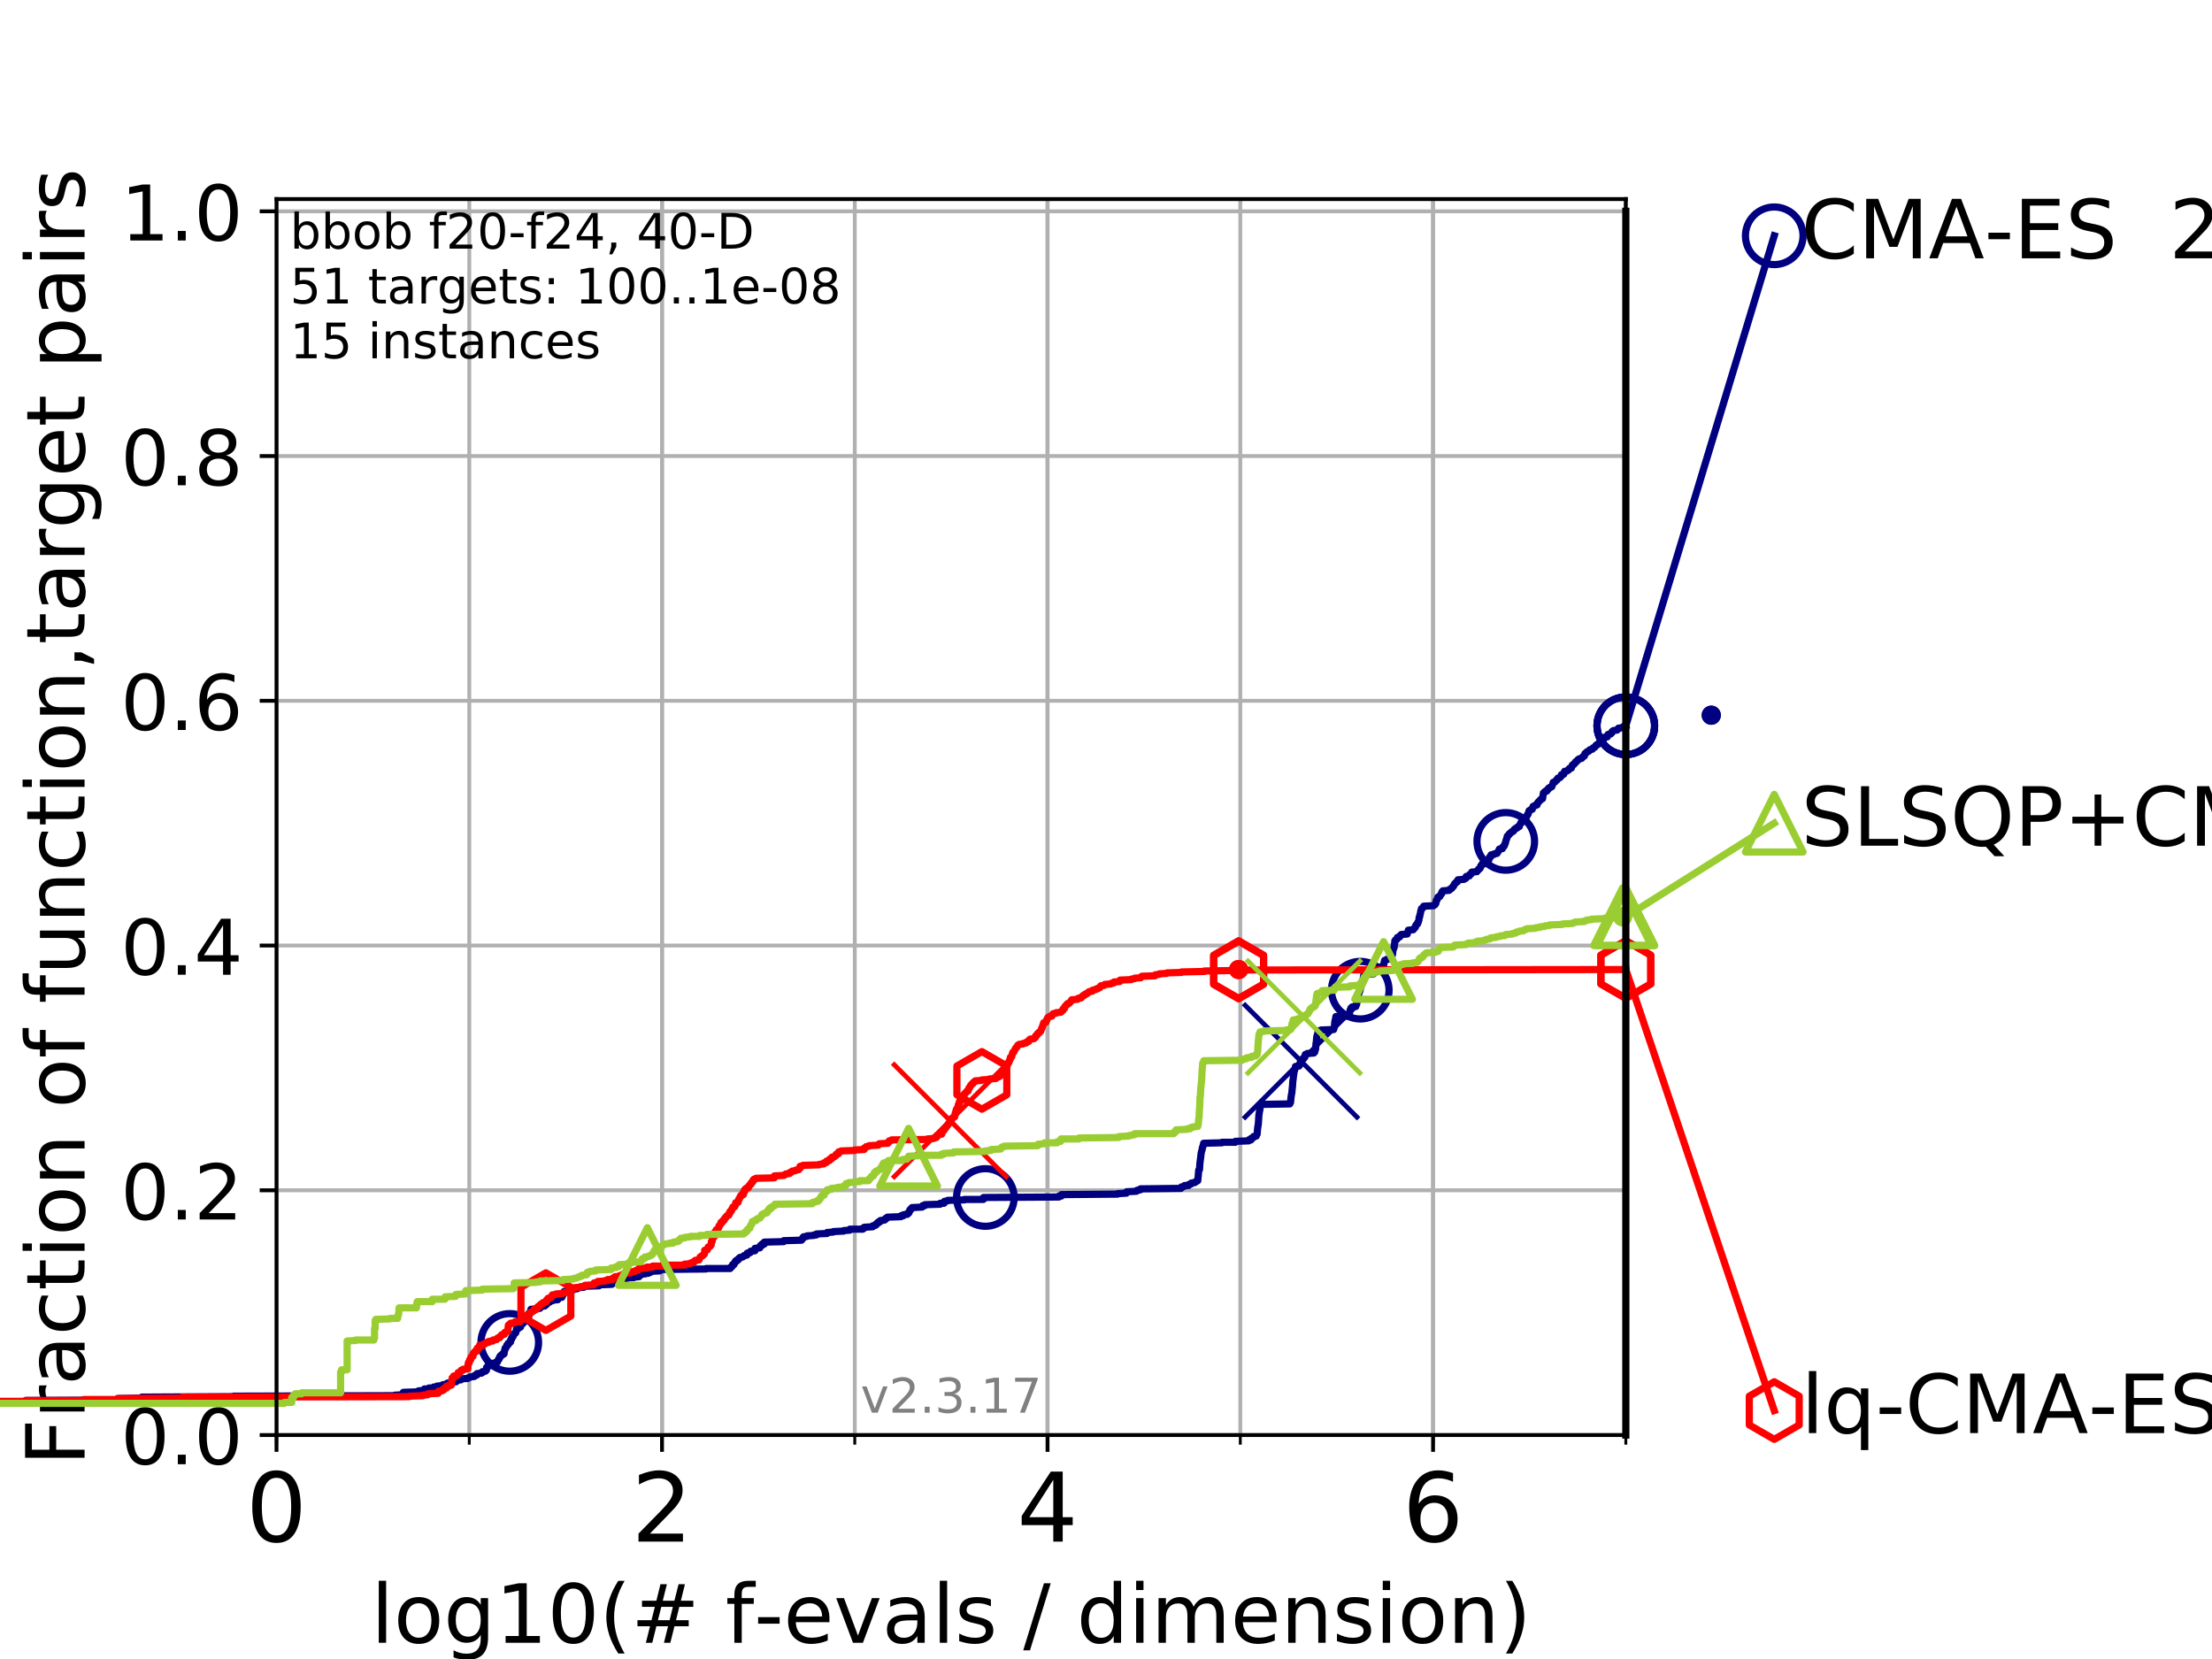 <?xml version="1.0" encoding="utf-8" standalone="no"?>
<!DOCTYPE svg PUBLIC "-//W3C//DTD SVG 1.1//EN"
  "http://www.w3.org/Graphics/SVG/1.1/DTD/svg11.dtd">
<!-- Created with matplotlib (https://matplotlib.org/) -->
<svg height="345.6pt" version="1.1" viewBox="0 0 460.8 345.6" width="460.8pt" xmlns="http://www.w3.org/2000/svg" xmlns:xlink="http://www.w3.org/1999/xlink">
 <defs>
  <style type="text/css">
*{stroke-linecap:butt;stroke-linejoin:round;}
  </style>
 </defs>
 <g id="figure_1">
  <g id="patch_1">
   <path d="M 0 345.6 
L 460.8 345.6 
L 460.8 0 
L 0 0 
z
" style="fill:#ffffff;"/>
  </g>
  <g id="axes_1">
   <g id="patch_2">
    <path d="M 57.6 298.944 
L 338.688 298.944 
L 338.688 41.472 
L 57.6 41.472 
z
" style="fill:#ffffff;"/>
   </g>
   <g id="matplotlib.axis_1">
    <g id="xtick_1">
     <g id="line2d_1">
      <path clip-path="url(#p8fb652e7c5)" d="M 57.6 298.944 
L 57.6 41.472 
" style="fill:none;stroke:#b0b0b0;stroke-linecap:square;stroke-width:0.8;"/>
     </g>
     <g id="line2d_2">
      <defs>
       <path d="M 0 0 
L 0 3.5 
" id="mf43918d8a6" style="stroke:#000000;stroke-width:0.8;"/>
      </defs>
      <g>
       <use style="stroke:#000000;stroke-width:0.8;" x="57.6" xlink:href="#mf43918d8a6" y="298.944"/>
      </g>
     </g>
     <g id="text_1">
      <!-- 0 -->
      <defs>
       <path d="M 31.781 66.406 
Q 24.172 66.406 20.328 58.906 
Q 16.5 51.422 16.5 36.375 
Q 16.5 21.391 20.328 13.891 
Q 24.172 6.391 31.781 6.391 
Q 39.453 6.391 43.281 13.891 
Q 47.125 21.391 47.125 36.375 
Q 47.125 51.422 43.281 58.906 
Q 39.453 66.406 31.781 66.406 
z
M 31.781 74.219 
Q 44.047 74.219 50.516 64.516 
Q 56.984 54.828 56.984 36.375 
Q 56.984 17.969 50.516 8.266 
Q 44.047 -1.422 31.781 -1.422 
Q 19.531 -1.422 13.062 8.266 
Q 6.594 17.969 6.594 36.375 
Q 6.594 54.828 13.062 64.516 
Q 19.531 74.219 31.781 74.219 
z
" id="DejaVuSans-48"/>
      </defs>
      <g transform="translate(51.237 321.141)scale(0.2 -0.2)">
       <use xlink:href="#DejaVuSans-48"/>
      </g>
     </g>
    </g>
    <g id="xtick_2">
     <g id="line2d_3">
      <path clip-path="url(#p8fb652e7c5)" d="M 137.911 298.944 
L 137.911 41.472 
" style="fill:none;stroke:#b0b0b0;stroke-linecap:square;stroke-width:0.8;"/>
     </g>
     <g id="line2d_4">
      <g>
       <use style="stroke:#000000;stroke-width:0.8;" x="137.911" xlink:href="#mf43918d8a6" y="298.944"/>
      </g>
     </g>
     <g id="text_2">
      <!-- 2 -->
      <defs>
       <path d="M 19.188 8.297 
L 53.609 8.297 
L 53.609 0 
L 7.328 0 
L 7.328 8.297 
Q 12.938 14.109 22.625 23.891 
Q 32.328 33.688 34.812 36.531 
Q 39.547 41.844 41.422 45.531 
Q 43.312 49.219 43.312 52.781 
Q 43.312 58.594 39.234 62.25 
Q 35.156 65.922 28.609 65.922 
Q 23.969 65.922 18.812 64.312 
Q 13.672 62.703 7.812 59.422 
L 7.812 69.391 
Q 13.766 71.781 18.938 73 
Q 24.125 74.219 28.422 74.219 
Q 39.75 74.219 46.484 68.547 
Q 53.219 62.891 53.219 53.422 
Q 53.219 48.922 51.531 44.891 
Q 49.859 40.875 45.406 35.406 
Q 44.188 33.984 37.641 27.219 
Q 31.109 20.453 19.188 8.297 
z
" id="DejaVuSans-50"/>
      </defs>
      <g transform="translate(131.548 321.141)scale(0.2 -0.2)">
       <use xlink:href="#DejaVuSans-50"/>
      </g>
     </g>
    </g>
    <g id="xtick_3">
     <g id="line2d_5">
      <path clip-path="url(#p8fb652e7c5)" d="M 218.222 298.944 
L 218.222 41.472 
" style="fill:none;stroke:#b0b0b0;stroke-linecap:square;stroke-width:0.8;"/>
     </g>
     <g id="line2d_6">
      <g>
       <use style="stroke:#000000;stroke-width:0.8;" x="218.222" xlink:href="#mf43918d8a6" y="298.944"/>
      </g>
     </g>
     <g id="text_3">
      <!-- 4 -->
      <defs>
       <path d="M 37.797 64.312 
L 12.891 25.391 
L 37.797 25.391 
z
M 35.203 72.906 
L 47.609 72.906 
L 47.609 25.391 
L 58.016 25.391 
L 58.016 17.188 
L 47.609 17.188 
L 47.609 0 
L 37.797 0 
L 37.797 17.188 
L 4.891 17.188 
L 4.891 26.703 
z
" id="DejaVuSans-52"/>
      </defs>
      <g transform="translate(211.859 321.141)scale(0.2 -0.2)">
       <use xlink:href="#DejaVuSans-52"/>
      </g>
     </g>
    </g>
    <g id="xtick_4">
     <g id="line2d_7">
      <path clip-path="url(#p8fb652e7c5)" d="M 298.533 298.944 
L 298.533 41.472 
" style="fill:none;stroke:#b0b0b0;stroke-linecap:square;stroke-width:0.8;"/>
     </g>
     <g id="line2d_8">
      <g>
       <use style="stroke:#000000;stroke-width:0.8;" x="298.533" xlink:href="#mf43918d8a6" y="298.944"/>
      </g>
     </g>
     <g id="text_4">
      <!-- 6 -->
      <defs>
       <path d="M 33.016 40.375 
Q 26.375 40.375 22.484 35.828 
Q 18.609 31.297 18.609 23.391 
Q 18.609 15.531 22.484 10.953 
Q 26.375 6.391 33.016 6.391 
Q 39.656 6.391 43.531 10.953 
Q 47.406 15.531 47.406 23.391 
Q 47.406 31.297 43.531 35.828 
Q 39.656 40.375 33.016 40.375 
z
M 52.594 71.297 
L 52.594 62.312 
Q 48.875 64.062 45.094 64.984 
Q 41.312 65.922 37.594 65.922 
Q 27.828 65.922 22.672 59.328 
Q 17.531 52.734 16.797 39.406 
Q 19.672 43.656 24.016 45.922 
Q 28.375 48.188 33.594 48.188 
Q 44.578 48.188 50.953 41.516 
Q 57.328 34.859 57.328 23.391 
Q 57.328 12.156 50.688 5.359 
Q 44.047 -1.422 33.016 -1.422 
Q 20.359 -1.422 13.672 8.266 
Q 6.984 17.969 6.984 36.375 
Q 6.984 53.656 15.188 63.938 
Q 23.391 74.219 37.203 74.219 
Q 40.922 74.219 44.703 73.484 
Q 48.484 72.75 52.594 71.297 
z
" id="DejaVuSans-54"/>
      </defs>
      <g transform="translate(292.17 321.141)scale(0.2 -0.2)">
       <use xlink:href="#DejaVuSans-54"/>
      </g>
     </g>
    </g>
    <g id="xtick_5">
     <g id="line2d_9">
      <path clip-path="url(#p8fb652e7c5)" d="M 57.6 298.944 
L 57.6 41.472 
" style="fill:none;stroke:#b0b0b0;stroke-linecap:square;stroke-width:0.8;"/>
     </g>
     <g id="line2d_10">
      <defs>
       <path d="M 0 0 
L 0 2 
" id="m636b91ca3b" style="stroke:#000000;stroke-width:0.6;"/>
      </defs>
      <g>
       <use style="stroke:#000000;stroke-width:0.6;" x="57.6" xlink:href="#m636b91ca3b" y="298.944"/>
      </g>
     </g>
    </g>
    <g id="xtick_6">
     <g id="line2d_11">
      <path clip-path="url(#p8fb652e7c5)" d="M 97.755 298.944 
L 97.755 41.472 
" style="fill:none;stroke:#b0b0b0;stroke-linecap:square;stroke-width:0.8;"/>
     </g>
     <g id="line2d_12">
      <g>
       <use style="stroke:#000000;stroke-width:0.6;" x="97.755" xlink:href="#m636b91ca3b" y="298.944"/>
      </g>
     </g>
    </g>
    <g id="xtick_7">
     <g id="line2d_13">
      <path clip-path="url(#p8fb652e7c5)" d="M 137.911 298.944 
L 137.911 41.472 
" style="fill:none;stroke:#b0b0b0;stroke-linecap:square;stroke-width:0.8;"/>
     </g>
     <g id="line2d_14">
      <g>
       <use style="stroke:#000000;stroke-width:0.6;" x="137.911" xlink:href="#m636b91ca3b" y="298.944"/>
      </g>
     </g>
    </g>
    <g id="xtick_8">
     <g id="line2d_15">
      <path clip-path="url(#p8fb652e7c5)" d="M 178.066 298.944 
L 178.066 41.472 
" style="fill:none;stroke:#b0b0b0;stroke-linecap:square;stroke-width:0.8;"/>
     </g>
     <g id="line2d_16">
      <g>
       <use style="stroke:#000000;stroke-width:0.6;" x="178.066" xlink:href="#m636b91ca3b" y="298.944"/>
      </g>
     </g>
    </g>
    <g id="xtick_9">
     <g id="line2d_17">
      <path clip-path="url(#p8fb652e7c5)" d="M 218.222 298.944 
L 218.222 41.472 
" style="fill:none;stroke:#b0b0b0;stroke-linecap:square;stroke-width:0.8;"/>
     </g>
     <g id="line2d_18">
      <g>
       <use style="stroke:#000000;stroke-width:0.6;" x="218.222" xlink:href="#m636b91ca3b" y="298.944"/>
      </g>
     </g>
    </g>
    <g id="xtick_10">
     <g id="line2d_19">
      <path clip-path="url(#p8fb652e7c5)" d="M 258.377 298.944 
L 258.377 41.472 
" style="fill:none;stroke:#b0b0b0;stroke-linecap:square;stroke-width:0.8;"/>
     </g>
     <g id="line2d_20">
      <g>
       <use style="stroke:#000000;stroke-width:0.6;" x="258.377" xlink:href="#m636b91ca3b" y="298.944"/>
      </g>
     </g>
    </g>
    <g id="xtick_11">
     <g id="line2d_21">
      <path clip-path="url(#p8fb652e7c5)" d="M 298.533 298.944 
L 298.533 41.472 
" style="fill:none;stroke:#b0b0b0;stroke-linecap:square;stroke-width:0.8;"/>
     </g>
     <g id="line2d_22">
      <g>
       <use style="stroke:#000000;stroke-width:0.6;" x="298.533" xlink:href="#m636b91ca3b" y="298.944"/>
      </g>
     </g>
    </g>
    <g id="xtick_12">
     <g id="line2d_23">
      <path clip-path="url(#p8fb652e7c5)" d="M 338.688 298.944 
L 338.688 41.472 
" style="fill:none;stroke:#b0b0b0;stroke-linecap:square;stroke-width:0.8;"/>
     </g>
     <g id="line2d_24">
      <g>
       <use style="stroke:#000000;stroke-width:0.6;" x="338.688" xlink:href="#m636b91ca3b" y="298.944"/>
      </g>
     </g>
    </g>
    <g id="text_5">
     <!-- log10(# f-evals / dimension) -->
     <defs>
      <path d="M 9.422 75.984 
L 18.406 75.984 
L 18.406 0 
L 9.422 0 
z
" id="DejaVuSans-108"/>
      <path d="M 30.609 48.391 
Q 23.391 48.391 19.188 42.75 
Q 14.984 37.109 14.984 27.297 
Q 14.984 17.484 19.156 11.844 
Q 23.344 6.203 30.609 6.203 
Q 37.797 6.203 41.984 11.859 
Q 46.188 17.531 46.188 27.297 
Q 46.188 37.016 41.984 42.703 
Q 37.797 48.391 30.609 48.391 
z
M 30.609 56 
Q 42.328 56 49.016 48.375 
Q 55.719 40.766 55.719 27.297 
Q 55.719 13.875 49.016 6.219 
Q 42.328 -1.422 30.609 -1.422 
Q 18.844 -1.422 12.172 6.219 
Q 5.516 13.875 5.516 27.297 
Q 5.516 40.766 12.172 48.375 
Q 18.844 56 30.609 56 
z
" id="DejaVuSans-111"/>
      <path d="M 45.406 27.984 
Q 45.406 37.75 41.375 43.109 
Q 37.359 48.484 30.078 48.484 
Q 22.859 48.484 18.828 43.109 
Q 14.797 37.75 14.797 27.984 
Q 14.797 18.266 18.828 12.891 
Q 22.859 7.516 30.078 7.516 
Q 37.359 7.516 41.375 12.891 
Q 45.406 18.266 45.406 27.984 
z
M 54.391 6.781 
Q 54.391 -7.172 48.188 -13.984 
Q 42 -20.797 29.203 -20.797 
Q 24.469 -20.797 20.266 -20.094 
Q 16.062 -19.391 12.109 -17.922 
L 12.109 -9.188 
Q 16.062 -11.328 19.922 -12.344 
Q 23.781 -13.375 27.781 -13.375 
Q 36.625 -13.375 41.016 -8.766 
Q 45.406 -4.156 45.406 5.172 
L 45.406 9.625 
Q 42.625 4.781 38.281 2.391 
Q 33.938 0 27.875 0 
Q 17.828 0 11.672 7.656 
Q 5.516 15.328 5.516 27.984 
Q 5.516 40.672 11.672 48.328 
Q 17.828 56 27.875 56 
Q 33.938 56 38.281 53.609 
Q 42.625 51.219 45.406 46.391 
L 45.406 54.688 
L 54.391 54.688 
z
" id="DejaVuSans-103"/>
      <path d="M 12.406 8.297 
L 28.516 8.297 
L 28.516 63.922 
L 10.984 60.406 
L 10.984 69.391 
L 28.422 72.906 
L 38.281 72.906 
L 38.281 8.297 
L 54.391 8.297 
L 54.391 0 
L 12.406 0 
z
" id="DejaVuSans-49"/>
      <path d="M 31 75.875 
Q 24.469 64.656 21.281 53.656 
Q 18.109 42.672 18.109 31.391 
Q 18.109 20.125 21.312 9.062 
Q 24.516 -2 31 -13.188 
L 23.188 -13.188 
Q 15.875 -1.703 12.234 9.375 
Q 8.594 20.453 8.594 31.391 
Q 8.594 42.281 12.203 53.312 
Q 15.828 64.359 23.188 75.875 
z
" id="DejaVuSans-40"/>
      <path d="M 51.125 44 
L 36.922 44 
L 32.812 27.688 
L 47.125 27.688 
z
M 43.797 71.781 
L 38.719 51.516 
L 52.984 51.516 
L 58.109 71.781 
L 65.922 71.781 
L 60.891 51.516 
L 76.125 51.516 
L 76.125 44 
L 58.984 44 
L 54.984 27.688 
L 70.516 27.688 
L 70.516 20.219 
L 53.078 20.219 
L 48 0 
L 40.188 0 
L 45.219 20.219 
L 30.906 20.219 
L 25.875 0 
L 18.016 0 
L 23.094 20.219 
L 7.719 20.219 
L 7.719 27.688 
L 24.906 27.688 
L 29 44 
L 13.281 44 
L 13.281 51.516 
L 30.906 51.516 
L 35.891 71.781 
z
" id="DejaVuSans-35"/>
      <path id="DejaVuSans-32"/>
      <path d="M 37.109 75.984 
L 37.109 68.5 
L 28.516 68.5 
Q 23.688 68.5 21.797 66.547 
Q 19.922 64.594 19.922 59.516 
L 19.922 54.688 
L 34.719 54.688 
L 34.719 47.703 
L 19.922 47.703 
L 19.922 0 
L 10.891 0 
L 10.891 47.703 
L 2.297 47.703 
L 2.297 54.688 
L 10.891 54.688 
L 10.891 58.5 
Q 10.891 67.625 15.141 71.797 
Q 19.391 75.984 28.609 75.984 
z
" id="DejaVuSans-102"/>
      <path d="M 4.891 31.391 
L 31.203 31.391 
L 31.203 23.391 
L 4.891 23.391 
z
" id="DejaVuSans-45"/>
      <path d="M 56.203 29.594 
L 56.203 25.203 
L 14.891 25.203 
Q 15.484 15.922 20.484 11.062 
Q 25.484 6.203 34.422 6.203 
Q 39.594 6.203 44.453 7.469 
Q 49.312 8.734 54.109 11.281 
L 54.109 2.781 
Q 49.266 0.734 44.188 -0.344 
Q 39.109 -1.422 33.891 -1.422 
Q 20.797 -1.422 13.156 6.188 
Q 5.516 13.812 5.516 26.812 
Q 5.516 40.234 12.766 48.109 
Q 20.016 56 32.328 56 
Q 43.359 56 49.781 48.891 
Q 56.203 41.797 56.203 29.594 
z
M 47.219 32.234 
Q 47.125 39.594 43.094 43.984 
Q 39.062 48.391 32.422 48.391 
Q 24.906 48.391 20.391 44.141 
Q 15.875 39.891 15.188 32.172 
z
" id="DejaVuSans-101"/>
      <path d="M 2.984 54.688 
L 12.5 54.688 
L 29.594 8.797 
L 46.688 54.688 
L 56.203 54.688 
L 35.688 0 
L 23.484 0 
z
" id="DejaVuSans-118"/>
      <path d="M 34.281 27.484 
Q 23.391 27.484 19.188 25 
Q 14.984 22.516 14.984 16.5 
Q 14.984 11.719 18.141 8.906 
Q 21.297 6.109 26.703 6.109 
Q 34.188 6.109 38.703 11.406 
Q 43.219 16.703 43.219 25.484 
L 43.219 27.484 
z
M 52.203 31.203 
L 52.203 0 
L 43.219 0 
L 43.219 8.297 
Q 40.141 3.328 35.547 0.953 
Q 30.953 -1.422 24.312 -1.422 
Q 15.922 -1.422 10.953 3.297 
Q 6 8.016 6 15.922 
Q 6 25.141 12.172 29.828 
Q 18.359 34.516 30.609 34.516 
L 43.219 34.516 
L 43.219 35.406 
Q 43.219 41.609 39.141 45 
Q 35.062 48.391 27.688 48.391 
Q 23 48.391 18.547 47.266 
Q 14.109 46.141 10.016 43.891 
L 10.016 52.203 
Q 14.938 54.109 19.578 55.047 
Q 24.219 56 28.609 56 
Q 40.484 56 46.344 49.844 
Q 52.203 43.703 52.203 31.203 
z
" id="DejaVuSans-97"/>
      <path d="M 44.281 53.078 
L 44.281 44.578 
Q 40.484 46.531 36.375 47.5 
Q 32.281 48.484 27.875 48.484 
Q 21.188 48.484 17.844 46.438 
Q 14.5 44.391 14.5 40.281 
Q 14.5 37.156 16.891 35.375 
Q 19.281 33.594 26.516 31.984 
L 29.594 31.297 
Q 39.156 29.25 43.188 25.516 
Q 47.219 21.781 47.219 15.094 
Q 47.219 7.469 41.188 3.016 
Q 35.156 -1.422 24.609 -1.422 
Q 20.219 -1.422 15.453 -0.562 
Q 10.688 0.297 5.422 2 
L 5.422 11.281 
Q 10.406 8.688 15.234 7.391 
Q 20.062 6.109 24.812 6.109 
Q 31.156 6.109 34.562 8.281 
Q 37.984 10.453 37.984 14.406 
Q 37.984 18.062 35.516 20.016 
Q 33.062 21.969 24.703 23.781 
L 21.578 24.516 
Q 13.234 26.266 9.516 29.906 
Q 5.812 33.547 5.812 39.891 
Q 5.812 47.609 11.281 51.797 
Q 16.75 56 26.812 56 
Q 31.781 56 36.172 55.266 
Q 40.578 54.547 44.281 53.078 
z
" id="DejaVuSans-115"/>
      <path d="M 25.391 72.906 
L 33.688 72.906 
L 8.297 -9.281 
L 0 -9.281 
z
" id="DejaVuSans-47"/>
      <path d="M 45.406 46.391 
L 45.406 75.984 
L 54.391 75.984 
L 54.391 0 
L 45.406 0 
L 45.406 8.203 
Q 42.578 3.328 38.25 0.953 
Q 33.938 -1.422 27.875 -1.422 
Q 17.969 -1.422 11.734 6.484 
Q 5.516 14.406 5.516 27.297 
Q 5.516 40.188 11.734 48.094 
Q 17.969 56 27.875 56 
Q 33.938 56 38.25 53.625 
Q 42.578 51.266 45.406 46.391 
z
M 14.797 27.297 
Q 14.797 17.391 18.875 11.75 
Q 22.953 6.109 30.078 6.109 
Q 37.203 6.109 41.297 11.75 
Q 45.406 17.391 45.406 27.297 
Q 45.406 37.203 41.297 42.844 
Q 37.203 48.484 30.078 48.484 
Q 22.953 48.484 18.875 42.844 
Q 14.797 37.203 14.797 27.297 
z
" id="DejaVuSans-100"/>
      <path d="M 9.422 54.688 
L 18.406 54.688 
L 18.406 0 
L 9.422 0 
z
M 9.422 75.984 
L 18.406 75.984 
L 18.406 64.594 
L 9.422 64.594 
z
" id="DejaVuSans-105"/>
      <path d="M 52 44.188 
Q 55.375 50.25 60.062 53.125 
Q 64.75 56 71.094 56 
Q 79.641 56 84.281 50.016 
Q 88.922 44.047 88.922 33.016 
L 88.922 0 
L 79.891 0 
L 79.891 32.719 
Q 79.891 40.578 77.094 44.375 
Q 74.312 48.188 68.609 48.188 
Q 61.625 48.188 57.562 43.547 
Q 53.516 38.922 53.516 30.906 
L 53.516 0 
L 44.484 0 
L 44.484 32.719 
Q 44.484 40.625 41.703 44.406 
Q 38.922 48.188 33.109 48.188 
Q 26.219 48.188 22.156 43.531 
Q 18.109 38.875 18.109 30.906 
L 18.109 0 
L 9.078 0 
L 9.078 54.688 
L 18.109 54.688 
L 18.109 46.188 
Q 21.188 51.219 25.484 53.609 
Q 29.781 56 35.688 56 
Q 41.656 56 45.828 52.969 
Q 50 49.953 52 44.188 
z
" id="DejaVuSans-109"/>
      <path d="M 54.891 33.016 
L 54.891 0 
L 45.906 0 
L 45.906 32.719 
Q 45.906 40.484 42.875 44.328 
Q 39.844 48.188 33.797 48.188 
Q 26.516 48.188 22.312 43.547 
Q 18.109 38.922 18.109 30.906 
L 18.109 0 
L 9.078 0 
L 9.078 54.688 
L 18.109 54.688 
L 18.109 46.188 
Q 21.344 51.125 25.703 53.562 
Q 30.078 56 35.797 56 
Q 45.219 56 50.047 50.172 
Q 54.891 44.344 54.891 33.016 
z
" id="DejaVuSans-110"/>
      <path d="M 8.016 75.875 
L 15.828 75.875 
Q 23.141 64.359 26.781 53.312 
Q 30.422 42.281 30.422 31.391 
Q 30.422 20.453 26.781 9.375 
Q 23.141 -1.703 15.828 -13.188 
L 8.016 -13.188 
Q 14.5 -2 17.703 9.062 
Q 20.906 20.125 20.906 31.391 
Q 20.906 42.672 17.703 53.656 
Q 14.5 64.656 8.016 75.875 
z
" id="DejaVuSans-41"/>
     </defs>
     <g transform="translate(77.303 342.218)scale(0.17 -0.17)">
      <use xlink:href="#DejaVuSans-108"/>
      <use x="27.783" xlink:href="#DejaVuSans-111"/>
      <use x="88.965" xlink:href="#DejaVuSans-103"/>
      <use x="152.441" xlink:href="#DejaVuSans-49"/>
      <use x="216.064" xlink:href="#DejaVuSans-48"/>
      <use x="279.688" xlink:href="#DejaVuSans-40"/>
      <use x="318.701" xlink:href="#DejaVuSans-35"/>
      <use x="402.49" xlink:href="#DejaVuSans-32"/>
      <use x="434.277" xlink:href="#DejaVuSans-102"/>
      <use x="469.404" xlink:href="#DejaVuSans-45"/>
      <use x="505.488" xlink:href="#DejaVuSans-101"/>
      <use x="567.012" xlink:href="#DejaVuSans-118"/>
      <use x="626.191" xlink:href="#DejaVuSans-97"/>
      <use x="687.471" xlink:href="#DejaVuSans-108"/>
      <use x="715.254" xlink:href="#DejaVuSans-115"/>
      <use x="767.354" xlink:href="#DejaVuSans-32"/>
      <use x="799.141" xlink:href="#DejaVuSans-47"/>
      <use x="832.832" xlink:href="#DejaVuSans-32"/>
      <use x="864.619" xlink:href="#DejaVuSans-100"/>
      <use x="928.096" xlink:href="#DejaVuSans-105"/>
      <use x="955.879" xlink:href="#DejaVuSans-109"/>
      <use x="1053.291" xlink:href="#DejaVuSans-101"/>
      <use x="1114.814" xlink:href="#DejaVuSans-110"/>
      <use x="1178.193" xlink:href="#DejaVuSans-115"/>
      <use x="1230.293" xlink:href="#DejaVuSans-105"/>
      <use x="1258.076" xlink:href="#DejaVuSans-111"/>
      <use x="1319.258" xlink:href="#DejaVuSans-110"/>
      <use x="1382.637" xlink:href="#DejaVuSans-41"/>
     </g>
    </g>
   </g>
   <g id="matplotlib.axis_2">
    <g id="ytick_1">
     <g id="line2d_25">
      <path clip-path="url(#p8fb652e7c5)" d="M 57.6 298.944 
L 338.688 298.944 
" style="fill:none;stroke:#b0b0b0;stroke-linecap:square;stroke-width:0.8;"/>
     </g>
     <g id="line2d_26">
      <defs>
       <path d="M 0 0 
L -3.5 0 
" id="m6afa3ca776" style="stroke:#000000;stroke-width:0.8;"/>
      </defs>
      <g>
       <use style="stroke:#000000;stroke-width:0.8;" x="57.6" xlink:href="#m6afa3ca776" y="298.944"/>
      </g>
     </g>
     <g id="text_6">
      <!-- 0.0 -->
      <defs>
       <path d="M 10.688 12.406 
L 21 12.406 
L 21 0 
L 10.688 0 
z
" id="DejaVuSans-46"/>
      </defs>
      <g transform="translate(25.155 305.023)scale(0.16 -0.16)">
       <use xlink:href="#DejaVuSans-48"/>
       <use x="63.623" xlink:href="#DejaVuSans-46"/>
       <use x="95.41" xlink:href="#DejaVuSans-48"/>
      </g>
     </g>
    </g>
    <g id="ytick_2">
     <g id="line2d_27">
      <path clip-path="url(#p8fb652e7c5)" d="M 57.6 247.959 
L 338.688 247.959 
" style="fill:none;stroke:#b0b0b0;stroke-linecap:square;stroke-width:0.8;"/>
     </g>
     <g id="line2d_28">
      <g>
       <use style="stroke:#000000;stroke-width:0.8;" x="57.6" xlink:href="#m6afa3ca776" y="247.959"/>
      </g>
     </g>
     <g id="text_7">
      <!-- 0.2 -->
      <g transform="translate(25.155 254.038)scale(0.16 -0.16)">
       <use xlink:href="#DejaVuSans-48"/>
       <use x="63.623" xlink:href="#DejaVuSans-46"/>
       <use x="95.41" xlink:href="#DejaVuSans-50"/>
      </g>
     </g>
    </g>
    <g id="ytick_3">
     <g id="line2d_29">
      <path clip-path="url(#p8fb652e7c5)" d="M 57.6 196.975 
L 338.688 196.975 
" style="fill:none;stroke:#b0b0b0;stroke-linecap:square;stroke-width:0.8;"/>
     </g>
     <g id="line2d_30">
      <g>
       <use style="stroke:#000000;stroke-width:0.8;" x="57.6" xlink:href="#m6afa3ca776" y="196.975"/>
      </g>
     </g>
     <g id="text_8">
      <!-- 0.4 -->
      <g transform="translate(25.155 203.054)scale(0.16 -0.16)">
       <use xlink:href="#DejaVuSans-48"/>
       <use x="63.623" xlink:href="#DejaVuSans-46"/>
       <use x="95.41" xlink:href="#DejaVuSans-52"/>
      </g>
     </g>
    </g>
    <g id="ytick_4">
     <g id="line2d_31">
      <path clip-path="url(#p8fb652e7c5)" d="M 57.6 145.99 
L 338.688 145.99 
" style="fill:none;stroke:#b0b0b0;stroke-linecap:square;stroke-width:0.8;"/>
     </g>
     <g id="line2d_32">
      <g>
       <use style="stroke:#000000;stroke-width:0.8;" x="57.6" xlink:href="#m6afa3ca776" y="145.99"/>
      </g>
     </g>
     <g id="text_9">
      <!-- 0.6 -->
      <g transform="translate(25.155 152.069)scale(0.16 -0.16)">
       <use xlink:href="#DejaVuSans-48"/>
       <use x="63.623" xlink:href="#DejaVuSans-46"/>
       <use x="95.41" xlink:href="#DejaVuSans-54"/>
      </g>
     </g>
    </g>
    <g id="ytick_5">
     <g id="line2d_33">
      <path clip-path="url(#p8fb652e7c5)" d="M 57.6 95.006 
L 338.688 95.006 
" style="fill:none;stroke:#b0b0b0;stroke-linecap:square;stroke-width:0.8;"/>
     </g>
     <g id="line2d_34">
      <g>
       <use style="stroke:#000000;stroke-width:0.8;" x="57.6" xlink:href="#m6afa3ca776" y="95.006"/>
      </g>
     </g>
     <g id="text_10">
      <!-- 0.8 -->
      <defs>
       <path d="M 31.781 34.625 
Q 24.75 34.625 20.719 30.859 
Q 16.703 27.094 16.703 20.516 
Q 16.703 13.922 20.719 10.156 
Q 24.75 6.391 31.781 6.391 
Q 38.812 6.391 42.859 10.172 
Q 46.922 13.969 46.922 20.516 
Q 46.922 27.094 42.891 30.859 
Q 38.875 34.625 31.781 34.625 
z
M 21.922 38.812 
Q 15.578 40.375 12.031 44.719 
Q 8.5 49.078 8.5 55.328 
Q 8.5 64.062 14.719 69.141 
Q 20.953 74.219 31.781 74.219 
Q 42.672 74.219 48.875 69.141 
Q 55.078 64.062 55.078 55.328 
Q 55.078 49.078 51.531 44.719 
Q 48 40.375 41.703 38.812 
Q 48.828 37.156 52.797 32.312 
Q 56.781 27.484 56.781 20.516 
Q 56.781 9.906 50.312 4.234 
Q 43.844 -1.422 31.781 -1.422 
Q 19.734 -1.422 13.25 4.234 
Q 6.781 9.906 6.781 20.516 
Q 6.781 27.484 10.781 32.312 
Q 14.797 37.156 21.922 38.812 
z
M 18.312 54.391 
Q 18.312 48.734 21.844 45.562 
Q 25.391 42.391 31.781 42.391 
Q 38.141 42.391 41.719 45.562 
Q 45.312 48.734 45.312 54.391 
Q 45.312 60.062 41.719 63.234 
Q 38.141 66.406 31.781 66.406 
Q 25.391 66.406 21.844 63.234 
Q 18.312 60.062 18.312 54.391 
z
" id="DejaVuSans-56"/>
      </defs>
      <g transform="translate(25.155 101.085)scale(0.16 -0.16)">
       <use xlink:href="#DejaVuSans-48"/>
       <use x="63.623" xlink:href="#DejaVuSans-46"/>
       <use x="95.41" xlink:href="#DejaVuSans-56"/>
      </g>
     </g>
    </g>
    <g id="ytick_6">
     <g id="line2d_35">
      <path clip-path="url(#p8fb652e7c5)" d="M 57.6 44.021 
L 338.688 44.021 
" style="fill:none;stroke:#b0b0b0;stroke-linecap:square;stroke-width:0.8;"/>
     </g>
     <g id="line2d_36">
      <g>
       <use style="stroke:#000000;stroke-width:0.8;" x="57.6" xlink:href="#m6afa3ca776" y="44.021"/>
      </g>
     </g>
     <g id="text_11">
      <!-- 1.0 -->
      <g transform="translate(25.155 50.1)scale(0.16 -0.16)">
       <use xlink:href="#DejaVuSans-49"/>
       <use x="63.623" xlink:href="#DejaVuSans-46"/>
       <use x="95.41" xlink:href="#DejaVuSans-48"/>
      </g>
     </g>
    </g>
    <g id="text_12">
     <!-- Fraction of function,target pairs -->
     <defs>
      <path d="M 9.812 72.906 
L 51.703 72.906 
L 51.703 64.594 
L 19.672 64.594 
L 19.672 43.109 
L 48.578 43.109 
L 48.578 34.812 
L 19.672 34.812 
L 19.672 0 
L 9.812 0 
z
" id="DejaVuSans-70"/>
      <path d="M 41.109 46.297 
Q 39.594 47.172 37.812 47.578 
Q 36.031 48 33.891 48 
Q 26.266 48 22.188 43.047 
Q 18.109 38.094 18.109 28.812 
L 18.109 0 
L 9.078 0 
L 9.078 54.688 
L 18.109 54.688 
L 18.109 46.188 
Q 20.953 51.172 25.484 53.578 
Q 30.031 56 36.531 56 
Q 37.453 56 38.578 55.875 
Q 39.703 55.766 41.062 55.516 
z
" id="DejaVuSans-114"/>
      <path d="M 48.781 52.594 
L 48.781 44.188 
Q 44.969 46.297 41.141 47.344 
Q 37.312 48.391 33.406 48.391 
Q 24.656 48.391 19.812 42.844 
Q 14.984 37.312 14.984 27.297 
Q 14.984 17.281 19.812 11.734 
Q 24.656 6.203 33.406 6.203 
Q 37.312 6.203 41.141 7.25 
Q 44.969 8.297 48.781 10.406 
L 48.781 2.094 
Q 45.016 0.344 40.984 -0.531 
Q 36.969 -1.422 32.422 -1.422 
Q 20.062 -1.422 12.781 6.344 
Q 5.516 14.109 5.516 27.297 
Q 5.516 40.672 12.859 48.328 
Q 20.219 56 33.016 56 
Q 37.156 56 41.109 55.141 
Q 45.062 54.297 48.781 52.594 
z
" id="DejaVuSans-99"/>
      <path d="M 18.312 70.219 
L 18.312 54.688 
L 36.812 54.688 
L 36.812 47.703 
L 18.312 47.703 
L 18.312 18.016 
Q 18.312 11.328 20.141 9.422 
Q 21.969 7.516 27.594 7.516 
L 36.812 7.516 
L 36.812 0 
L 27.594 0 
Q 17.188 0 13.234 3.875 
Q 9.281 7.766 9.281 18.016 
L 9.281 47.703 
L 2.688 47.703 
L 2.688 54.688 
L 9.281 54.688 
L 9.281 70.219 
z
" id="DejaVuSans-116"/>
      <path d="M 8.5 21.578 
L 8.5 54.688 
L 17.484 54.688 
L 17.484 21.922 
Q 17.484 14.156 20.5 10.266 
Q 23.531 6.391 29.594 6.391 
Q 36.859 6.391 41.078 11.031 
Q 45.312 15.672 45.312 23.688 
L 45.312 54.688 
L 54.297 54.688 
L 54.297 0 
L 45.312 0 
L 45.312 8.406 
Q 42.047 3.422 37.719 1 
Q 33.406 -1.422 27.688 -1.422 
Q 18.266 -1.422 13.375 4.438 
Q 8.5 10.297 8.5 21.578 
z
M 31.109 56 
z
" id="DejaVuSans-117"/>
      <path d="M 11.719 12.406 
L 22.016 12.406 
L 22.016 4 
L 14.016 -11.625 
L 7.719 -11.625 
L 11.719 4 
z
" id="DejaVuSans-44"/>
      <path d="M 18.109 8.203 
L 18.109 -20.797 
L 9.078 -20.797 
L 9.078 54.688 
L 18.109 54.688 
L 18.109 46.391 
Q 20.953 51.266 25.266 53.625 
Q 29.594 56 35.594 56 
Q 45.562 56 51.781 48.094 
Q 58.016 40.188 58.016 27.297 
Q 58.016 14.406 51.781 6.484 
Q 45.562 -1.422 35.594 -1.422 
Q 29.594 -1.422 25.266 0.953 
Q 20.953 3.328 18.109 8.203 
z
M 48.688 27.297 
Q 48.688 37.203 44.609 42.844 
Q 40.531 48.484 33.406 48.484 
Q 26.266 48.484 22.188 42.844 
Q 18.109 37.203 18.109 27.297 
Q 18.109 17.391 22.188 11.75 
Q 26.266 6.109 33.406 6.109 
Q 40.531 6.109 44.609 11.75 
Q 48.688 17.391 48.688 27.297 
z
" id="DejaVuSans-112"/>
     </defs>
     <g transform="translate(17.62 305.347)rotate(-90)scale(0.17 -0.17)">
      <use xlink:href="#DejaVuSans-70"/>
      <use x="57.41" xlink:href="#DejaVuSans-114"/>
      <use x="98.523" xlink:href="#DejaVuSans-97"/>
      <use x="159.803" xlink:href="#DejaVuSans-99"/>
      <use x="214.783" xlink:href="#DejaVuSans-116"/>
      <use x="253.992" xlink:href="#DejaVuSans-105"/>
      <use x="281.775" xlink:href="#DejaVuSans-111"/>
      <use x="342.957" xlink:href="#DejaVuSans-110"/>
      <use x="406.336" xlink:href="#DejaVuSans-32"/>
      <use x="438.123" xlink:href="#DejaVuSans-111"/>
      <use x="499.305" xlink:href="#DejaVuSans-102"/>
      <use x="534.51" xlink:href="#DejaVuSans-32"/>
      <use x="566.297" xlink:href="#DejaVuSans-102"/>
      <use x="601.502" xlink:href="#DejaVuSans-117"/>
      <use x="664.881" xlink:href="#DejaVuSans-110"/>
      <use x="728.26" xlink:href="#DejaVuSans-99"/>
      <use x="783.24" xlink:href="#DejaVuSans-116"/>
      <use x="822.449" xlink:href="#DejaVuSans-105"/>
      <use x="850.232" xlink:href="#DejaVuSans-111"/>
      <use x="911.414" xlink:href="#DejaVuSans-110"/>
      <use x="974.793" xlink:href="#DejaVuSans-44"/>
      <use x="1006.58" xlink:href="#DejaVuSans-116"/>
      <use x="1045.789" xlink:href="#DejaVuSans-97"/>
      <use x="1107.068" xlink:href="#DejaVuSans-114"/>
      <use x="1148.166" xlink:href="#DejaVuSans-103"/>
      <use x="1211.643" xlink:href="#DejaVuSans-101"/>
      <use x="1273.166" xlink:href="#DejaVuSans-116"/>
      <use x="1312.375" xlink:href="#DejaVuSans-32"/>
      <use x="1344.162" xlink:href="#DejaVuSans-112"/>
      <use x="1407.639" xlink:href="#DejaVuSans-97"/>
      <use x="1468.918" xlink:href="#DejaVuSans-105"/>
      <use x="1496.701" xlink:href="#DejaVuSans-114"/>
      <use x="1537.814" xlink:href="#DejaVuSans-115"/>
     </g>
    </g>
   </g>
   <g id="line2d_37">
    <defs>
     <path d="M 0 1.5 
C 0.398 1.5 0.779 1.342 1.061 1.061 
C 1.342 0.779 1.5 0.398 1.5 0 
C 1.5 -0.398 1.342 -0.779 1.061 -1.061 
C 0.779 -1.342 0.398 -1.5 0 -1.5 
C -0.398 -1.5 -0.779 -1.342 -1.061 -1.061 
C -1.342 -0.779 -1.5 -0.398 -1.5 0 
C -1.5 0.398 -1.342 0.779 -1.061 1.061 
C -0.779 1.342 -0.398 1.5 0 1.5 
z
" id="me83ab7f3ab" style="stroke:#000080;"/>
    </defs>
    <g>
     <use style="fill:#000080;stroke:#000080;" x="356.487" xlink:href="#me83ab7f3ab" y="148.989"/>
     <use style="fill:#000080;stroke:#000080;" x="356.487" xlink:href="#me83ab7f3ab" y="148.989"/>
    </g>
   </g>
   <g id="line2d_38">
    <path d="M -1 291.946 
L 5.357 291.946 
L 5.357 291.746 
L 24.516 291.646 
L 24.516 291.346 
L 29.533 291.246 
L 29.533 291.046 
L 48.692 290.946 
L 48.692 290.846 
L 82.207 290.746 
L 82.207 290.647 
L 83.927 290.547 
L 84.023 290.047 
L 87.17 289.947 
L 87.17 289.747 
L 88.256 289.647 
L 88.256 289.547 
L 88.405 289.547 
L 88.405 289.347 
L 89.348 289.347 
L 89.348 289.147 
L 90.31 289.147 
L 90.31 288.947 
L 91.03 288.947 
L 91.03 288.747 
L 92.207 288.647 
L 92.267 288.447 
L 93.084 288.447 
L 93.141 288.147 
L 93.755 288.047 
L 93.755 287.947 
L 95.023 287.847 
L 95.125 287.547 
L 96.015 287.447 
L 96.015 287.248 
L 97.448 287.148 
L 97.448 287.048 
L 97.886 286.948 
L 97.886 286.848 
L 98.813 286.748 
L 98.854 286.548 
L 99.338 286.448 
L 99.378 286.148 
L 100.306 286.048 
L 100.306 285.948 
L 100.493 285.948 
L 100.493 285.748 
L 101.116 285.648 
L 101.116 285.548 
L 101.33 285.448 
L 101.366 284.848 
L 101.647 284.748 
L 101.682 284.448 
L 102.297 284.448 
L 102.297 284.049 
L 103.15 283.949 
L 103.15 283.849 
L 103.623 283.749 
L 103.685 283.449 
L 103.809 283.349 
L 103.84 283.149 
L 103.962 283.149 
L 103.962 282.949 
L 104.115 282.849 
L 104.145 282.549 
L 104.325 282.549 
L 104.325 282.349 
L 104.681 282.249 
L 104.681 282.049 
L 105 282.049 
L 105.086 281.349 
L 105.143 281.349 
L 105.229 280.849 
L 105.426 280.75 
L 105.51 280.45 
L 105.566 280.45 
L 105.566 280.25 
L 105.843 280.15 
L 105.843 279.85 
L 106.169 279.75 
L 106.195 279.55 
L 106.356 279.55 
L 106.409 279.05 
L 106.594 278.95 
L 106.62 278.55 
L 106.88 278.45 
L 106.906 277.95 
L 107.239 277.85 
L 107.239 277.75 
L 107.44 277.65 
L 107.54 277.151 
L 107.614 277.151 
L 107.614 276.751 
L 108.127 276.651 
L 108.151 276.451 
L 108.437 276.451 
L 108.531 275.951 
L 108.578 275.851 
L 108.578 275.751 
L 108.903 275.751 
L 108.903 275.451 
L 109.177 275.451 
L 109.177 275.151 
L 109.624 275.051 
L 109.624 274.951 
L 109.974 274.951 
L 110.06 274.152 
L 110.189 274.152 
L 110.189 273.552 
L 110.338 273.552 
L 110.422 273.252 
L 110.527 273.252 
L 110.611 272.752 
L 111.936 272.652 
L 111.936 272.552 
L 112.469 272.552 
L 112.469 272.352 
L 112.711 272.252 
L 112.711 272.152 
L 113.489 272.052 
L 113.577 271.752 
L 113.857 271.752 
L 113.891 271.352 
L 114.519 271.252 
L 114.586 271.052 
L 115.141 270.952 
L 115.141 270.853 
L 116.187 270.753 
L 116.293 270.353 
L 117.045 270.253 
L 117.131 269.953 
L 117.26 269.853 
L 117.26 269.553 
L 117.402 269.553 
L 117.5 269.053 
L 118.121 268.953 
L 118.121 268.853 
L 119.339 268.753 
L 119.44 268.553 
L 120.299 268.453 
L 120.299 268.253 
L 121.635 268.153 
L 121.635 267.953 
L 124.781 267.853 
L 124.781 267.653 
L 127.453 267.554 
L 127.453 267.254 
L 128.776 267.254 
L 128.776 267.054 
L 129.419 266.954 
L 129.419 266.654 
L 130.324 266.554 
L 130.324 266.254 
L 132.054 266.154 
L 132.054 266.054 
L 133.131 265.954 
L 133.131 265.754 
L 133.438 265.654 
L 133.438 265.454 
L 134.482 265.354 
L 134.482 265.254 
L 135.051 265.254 
L 135.051 265.054 
L 135.522 265.054 
L 135.522 264.854 
L 137.357 264.754 
L 137.357 264.654 
L 137.625 264.654 
L 137.625 264.454 
L 147.085 264.354 
L 147.085 264.255 
L 152.105 264.255 
L 152.105 264.055 
L 152.375 263.955 
L 152.375 263.855 
L 152.51 263.855 
L 152.602 263.455 
L 152.88 263.455 
L 152.99 263.155 
L 153.056 263.155 
L 153.056 262.955 
L 153.26 262.855 
L 153.26 262.655 
L 153.542 262.655 
L 153.542 262.455 
L 153.89 262.355 
L 153.892 262.155 
L 154.117 262.055 
L 154.117 261.955 
L 154.728 261.855 
L 154.728 261.755 
L 155.016 261.655 
L 155.016 261.555 
L 155.606 261.455 
L 155.661 261.055 
L 156.273 260.956 
L 156.355 260.656 
L 157.269 260.556 
L 157.269 260.056 
L 158.278 259.956 
L 158.278 259.656 
L 158.425 259.656 
L 158.425 259.456 
L 158.745 259.456 
L 158.745 259.156 
L 159.226 259.156 
L 159.226 258.756 
L 163.257 258.656 
L 163.257 258.456 
L 166.961 258.356 
L 166.975 258.156 
L 167.157 258.156 
L 167.212 257.856 
L 167.375 257.856 
L 167.375 257.657 
L 168.114 257.557 
L 168.114 257.457 
L 169.565 257.357 
L 169.565 257.257 
L 170.098 257.257 
L 170.098 257.057 
L 172.29 256.957 
L 172.29 256.757 
L 173.594 256.657 
L 173.594 256.557 
L 175.762 256.457 
L 175.762 256.357 
L 177.046 256.257 
L 177.046 256.057 
L 179.737 256.057 
L 179.737 255.857 
L 180.036 255.857 
L 180.036 255.657 
L 181.817 255.557 
L 181.817 255.357 
L 182.392 255.257 
L 182.41 255.057 
L 182.633 255.057 
L 182.633 254.857 
L 182.846 254.757 
L 182.846 254.657 
L 183.141 254.657 
L 183.141 254.457 
L 183.41 254.457 
L 183.41 254.258 
L 184.282 254.158 
L 184.315 253.958 
L 184.548 253.958 
L 184.548 253.758 
L 184.87 253.658 
L 184.87 253.558 
L 187.693 253.458 
L 187.693 253.258 
L 188.189 253.258 
L 188.189 253.058 
L 189.025 252.958 
L 189.025 252.758 
L 189.354 252.658 
L 189.462 252.258 
L 189.528 252.158 
L 189.528 252.058 
L 189.698 252.058 
L 189.698 251.858 
L 189.991 251.758 
L 189.991 251.558 
L 192.103 251.458 
L 192.205 251.158 
L 192.67 251.158 
L 192.67 250.959 
L 195.858 250.859 
L 195.858 250.659 
L 196.662 250.659 
L 196.746 250.259 
L 197.411 250.159 
L 197.411 250.059 
L 200.906 249.959 
L 200.906 249.859 
L 204.858 249.859 
L 204.875 249.459 
L 220.587 249.359 
L 220.587 249.159 
L 221.109 249.159 
L 221.109 248.859 
L 232.809 248.759 
L 232.809 248.659 
L 234.64 248.559 
L 234.72 248.259 
L 236.768 248.159 
L 236.855 247.959 
L 237.579 247.859 
L 237.579 247.66 
L 246.03 247.56 
L 246.108 247.26 
L 246.664 247.16 
L 246.772 246.96 
L 247.609 246.96 
L 247.609 246.76 
L 248.111 246.66 
L 248.154 246.46 
L 248.88 246.36 
L 248.88 246.26 
L 249.208 246.16 
L 249.208 246.06 
L 249.514 245.96 
L 249.624 244.86 
L 249.629 244.76 
L 249.715 243.761 
L 249.872 243.661 
L 249.977 242.161 
L 249.996 242.061 
L 250.101 241.261 
L 250.117 241.162 
L 250.227 240.162 
L 250.261 240.062 
L 250.348 239.662 
L 250.415 239.562 
L 250.475 239.062 
L 250.56 238.962 
L 250.667 238.462 
L 250.733 238.362 
L 250.734 238.162 
L 254.561 238.062 
L 254.561 237.962 
L 257.34 237.962 
L 257.34 237.763 
L 260.128 237.663 
L 260.128 237.463 
L 260.607 237.463 
L 260.607 237.163 
L 260.978 237.063 
L 260.978 236.963 
L 261.128 236.963 
L 261.128 236.763 
L 261.7 236.663 
L 261.777 236.363 
L 261.885 236.263 
L 261.987 234.963 
L 262.015 234.863 
L 262.124 234.164 
L 262.141 234.064 
L 262.252 232.264 
L 262.286 232.164 
L 262.384 231.364 
L 262.453 231.265 
L 262.511 230.565 
L 262.589 230.465 
L 262.663 230.065 
L 268.687 229.965 
L 268.687 229.765 
L 268.841 229.665 
L 268.944 228.565 
L 268.962 228.465 
L 269.057 227.866 
L 269.102 227.766 
L 269.213 226.566 
L 269.239 226.466 
L 269.327 225.066 
L 269.365 224.966 
L 269.465 224.067 
L 269.494 223.967 
L 269.601 223.067 
L 269.695 222.967 
L 269.787 222.567 
L 269.853 222.467 
L 269.87 222.167 
L 270.633 222.067 
L 270.706 221.867 
L 270.831 221.767 
L 270.871 221.268 
L 270.965 221.168 
L 271.049 220.868 
L 271.194 220.768 
L 271.194 220.668 
L 271.556 220.568 
L 271.565 220.368 
L 271.803 220.268 
L 271.912 219.668 
L 272.314 219.568 
L 272.314 219.468 
L 273.694 219.368 
L 273.694 219.268 
L 273.884 219.168 
L 273.982 218.668 
L 274.062 218.568 
L 274.153 217.269 
L 274.202 217.169 
L 274.307 215.969 
L 274.357 215.869 
L 274.377 215.669 
L 274.49 215.569 
L 274.589 214.769 
L 275.183 214.67 
L 275.183 214.57 
L 277.826 214.47 
L 277.927 214.07 
L 277.973 213.97 
L 278.067 212.87 
L 278.086 212.77 
L 278.178 212.37 
L 278.218 212.27 
L 278.291 211.77 
L 281.051 211.67 
L 281.159 210.771 
L 281.22 210.671 
L 281.265 210.371 
L 281.353 210.271 
L 281.44 209.971 
L 281.657 209.871 
L 281.657 209.771 
L 282.437 209.671 
L 282.522 209.271 
L 282.602 209.171 
L 282.679 208.871 
L 282.714 208.771 
L 282.824 208.072 
L 282.864 207.972 
L 282.946 207.372 
L 283.01 207.272 
L 283.062 206.872 
L 283.158 206.772 
L 283.179 206.572 
L 283.279 206.472 
L 283.376 206.072 
L 283.409 205.972 
L 283.491 205.572 
L 283.546 205.472 
L 283.63 204.872 
L 283.799 204.773 
L 283.885 204.273 
L 283.954 204.173 
L 284.056 203.273 
L 284.122 203.173 
L 284.124 202.973 
L 286.12 202.873 
L 286.195 202.573 
L 286.264 202.473 
L 286.361 201.973 
L 286.417 201.873 
L 286.458 201.673 
L 287.127 201.573 
L 287.127 201.474 
L 288.196 201.374 
L 288.281 200.774 
L 288.317 200.674 
L 288.426 200.074 
L 288.803 199.974 
L 288.803 199.874 
L 289.275 199.774 
L 289.275 199.674 
L 289.698 199.574 
L 289.756 199.274 
L 289.956 199.174 
L 290.035 198.974 
L 290.084 198.874 
L 290.19 197.875 
L 290.265 197.775 
L 290.373 197.475 
L 290.42 197.375 
L 290.531 196.475 
L 290.543 196.375 
L 290.579 195.975 
L 290.737 195.875 
L 290.737 195.775 
L 291.005 195.675 
L 291.114 195.275 
L 291.59 195.175 
L 291.701 194.876 
L 291.892 194.776 
L 291.892 194.676 
L 293.158 194.576 
L 293.237 194.276 
L 293.302 194.176 
L 293.371 193.776 
L 294.408 193.676 
L 294.513 193.476 
L 294.667 193.376 
L 294.667 193.276 
L 294.843 193.176 
L 294.921 192.776 
L 295.084 192.676 
L 295.084 192.576 
L 295.305 192.476 
L 295.329 192.176 
L 295.469 192.076 
L 295.527 191.776 
L 295.591 191.676 
L 295.643 191.077 
L 295.75 190.977 
L 295.82 190.477 
L 295.887 190.377 
L 295.992 189.677 
L 296.067 189.577 
L 296.12 189.277 
L 296.371 189.177 
L 296.451 188.977 
L 296.577 188.877 
L 296.577 188.777 
L 298.632 188.677 
L 298.632 188.577 
L 298.933 188.477 
L 299.04 188.278 
L 299.121 188.178 
L 299.193 187.578 
L 299.368 187.478 
L 299.457 187.078 
L 299.55 186.978 
L 299.55 186.878 
L 299.934 186.778 
L 299.967 186.578 
L 300.104 186.478 
L 300.164 186.278 
L 300.329 186.178 
L 300.391 185.778 
L 300.568 185.678 
L 300.568 185.578 
L 301.87 185.478 
L 301.968 185.278 
L 302.287 185.178 
L 302.287 185.078 
L 302.491 184.979 
L 302.491 184.879 
L 302.659 184.779 
L 302.659 184.679 
L 302.818 184.579 
L 302.915 184.279 
L 303.028 184.179 
L 303.028 184.079 
L 303.249 183.979 
L 303.327 183.779 
L 303.622 183.679 
L 303.72 183.279 
L 304.998 183.179 
L 304.998 183.079 
L 305.358 182.979 
L 305.442 182.579 
L 306.085 182.479 
L 306.14 182.179 
L 306.452 182.079 
L 306.538 181.879 
L 306.599 181.779 
L 306.599 181.68 
L 307.677 181.58 
L 307.766 181.38 
L 307.934 181.28 
L 307.977 181.08 
L 308.255 180.98 
L 308.332 180.78 
L 308.455 180.68 
L 308.461 180.38 
L 308.638 180.28 
L 308.738 179.98 
L 309.789 179.88 
L 309.864 179.48 
L 310.059 179.38 
L 310.137 179.18 
L 310.176 179.08 
L 310.275 178.58 
L 310.542 178.48 
L 310.611 178.081 
L 311.256 177.981 
L 311.256 177.881 
L 311.858 177.781 
L 311.938 177.581 
L 312.059 177.481 
L 312.138 177.281 
L 312.249 177.181 
L 312.341 176.881 
L 312.987 176.781 
L 312.997 176.481 
L 313.263 176.381 
L 313.36 176.181 
L 313.431 176.081 
L 313.479 175.781 
L 313.585 175.681 
L 313.679 175.281 
L 313.708 175.181 
L 313.817 174.782 
L 313.9 174.682 
L 313.993 174.182 
L 314.188 174.082 
L 314.188 173.982 
L 314.385 173.882 
L 314.419 173.682 
L 314.674 173.582 
L 314.674 173.482 
L 314.887 173.382 
L 314.887 173.282 
L 315.235 173.182 
L 315.235 173.082 
L 315.403 172.982 
L 315.437 172.782 
L 315.679 172.682 
L 315.679 172.582 
L 316.06 172.482 
L 316.114 172.282 
L 316.507 172.182 
L 316.608 171.783 
L 316.722 171.683 
L 316.722 171.583 
L 316.881 171.483 
L 316.914 171.183 
L 317.112 171.083 
L 317.134 170.883 
L 317.464 170.783 
L 317.496 170.583 
L 317.903 170.483 
L 318.005 169.983 
L 318.157 169.883 
L 318.209 169.683 
L 318.349 169.583 
L 318.43 169.183 
L 318.494 169.083 
L 318.533 168.883 
L 318.838 168.783 
L 318.838 168.683 
L 319.204 168.583 
L 319.257 168.284 
L 319.34 168.184 
L 319.358 167.984 
L 319.733 167.884 
L 319.733 167.784 
L 320.199 167.684 
L 320.277 167.284 
L 320.429 167.184 
L 320.429 167.084 
L 320.616 166.984 
L 320.696 166.784 
L 320.933 166.684 
L 321.007 166.484 
L 321.336 166.384 
L 321.447 165.684 
L 321.475 165.584 
L 321.518 165.185 
L 321.723 165.085 
L 321.833 164.885 
L 322.256 164.785 
L 322.344 164.485 
L 322.57 164.385 
L 322.602 164.185 
L 322.921 164.085 
L 322.921 163.985 
L 323.267 163.885 
L 323.367 163.585 
L 323.423 163.485 
L 323.507 163.185 
L 323.549 163.085 
L 323.549 162.985 
L 323.942 162.885 
L 323.942 162.785 
L 324.133 162.685 
L 324.133 162.585 
L 324.366 162.485 
L 324.394 162.285 
L 324.547 162.185 
L 324.547 162.085 
L 324.989 161.985 
L 325.091 161.786 
L 325.25 161.686 
L 325.268 161.386 
L 325.757 161.286 
L 325.861 160.986 
L 325.882 160.886 
L 325.931 160.686 
L 326.505 160.586 
L 326.505 160.486 
L 326.813 160.386 
L 326.919 160.086 
L 327.361 159.986 
L 327.418 159.686 
L 327.486 159.586 
L 327.54 159.386 
L 327.837 159.286 
L 327.893 159.086 
L 328.12 158.986 
L 328.23 158.686 
L 328.505 158.587 
L 328.505 158.487 
L 328.675 158.387 
L 328.675 158.287 
L 328.938 158.187 
L 328.938 158.087 
L 329.489 157.987 
L 329.565 157.787 
L 329.78 157.687 
L 329.78 157.587 
L 330.058 157.487 
L 330.163 156.987 
L 330.398 156.887 
L 330.398 156.787 
L 330.624 156.687 
L 330.624 156.587 
L 330.987 156.487 
L 330.987 156.387 
L 331.191 156.287 
L 331.191 156.187 
L 331.695 156.087 
L 331.695 155.987 
L 331.876 155.887 
L 331.876 155.787 
L 332.204 155.687 
L 332.204 155.587 
L 332.369 155.487 
L 332.369 155.387 
L 332.545 155.288 
L 332.545 155.188 
L 332.87 155.088 
L 332.87 154.988 
L 333.178 154.888 
L 333.282 154.488 
L 333.405 154.388 
L 333.513 154.188 
L 333.689 154.088 
L 333.689 153.988 
L 334.159 153.888 
L 334.198 153.588 
L 334.855 153.488 
L 334.872 153.188 
L 335.003 153.088 
L 335.003 152.988 
L 335.548 152.888 
L 335.548 152.788 
L 335.756 152.688 
L 335.824 152.388 
L 336.098 152.288 
L 336.098 152.188 
L 336.869 152.088 
L 336.869 151.989 
L 337.093 151.889 
L 337.156 151.689 
L 337.988 151.589 
L 337.988 151.489 
L 338.261 151.389 
L 338.261 151.289 
L 338.688 151.189 
L 338.688 151.189 
" style="fill:none;stroke:#000080;stroke-linecap:square;stroke-width:1.5;"/>
   </g>
   <g id="line2d_39">
    <defs>
     <path d="M 0 6 
C 1.591 6 3.117 5.368 4.243 4.243 
C 5.368 3.117 6 1.591 6 0 
C 6 -1.591 5.368 -3.117 4.243 -4.243 
C 3.117 -5.368 1.591 -6 0 -6 
C -1.591 -6 -3.117 -5.368 -4.243 -4.243 
C -5.368 -3.117 -6 -1.591 -6 0 
C -6 1.591 -5.368 3.117 -4.243 4.243 
C -3.117 5.368 -1.591 6 0 6 
z
" id="m96601751b6" style="stroke:#000080;stroke-width:1.5;"/>
    </defs>
    <g>
     <use style="fill-opacity:0;stroke:#000080;stroke-width:1.5;" x="106.195" xlink:href="#m96601751b6" y="279.65"/>
     <use style="fill-opacity:0;stroke:#000080;stroke-width:1.5;" x="205.27" xlink:href="#m96601751b6" y="249.459"/>
     <use style="fill-opacity:0;stroke:#000080;stroke-width:1.5;" x="283.368" xlink:href="#m96601751b6" y="206.272"/>
     <use style="fill-opacity:0;stroke:#000080;stroke-width:1.5;" x="313.679" xlink:href="#m96601751b6" y="175.281"/>
     <use style="fill-opacity:0;stroke:#000080;stroke-width:1.5;" x="338.679" xlink:href="#m96601751b6" y="151.189"/>
     <use style="fill-opacity:0;stroke:#000080;stroke-width:1.5;" x="338.688" xlink:href="#m96601751b6" y="151.189"/>
    </g>
   </g>
   <g id="line2d_40">
    <path style="fill:none;stroke:#000080;stroke-linecap:square;stroke-width:1.5;"/>
    <g/>
   </g>
   <g id="line2d_41">
    <path clip-path="url(#p8fb652e7c5)" d="M 271.03 221.068 
" style="fill:none;stroke:#000080;stroke-linecap:square;stroke-width:1.5;"/>
    <defs>
     <path d="M -12 12 
L 12 -12 
M -12 -12 
L 12 12 
" id="mc356debf92" style="stroke:#000080;"/>
    </defs>
    <g clip-path="url(#p8fb652e7c5)">
     <use style="fill:#000080;stroke:#000080;" x="271.03" xlink:href="#mc356debf92" y="221.068"/>
    </g>
   </g>
   <g id="line2d_42">
    <defs>
     <path d="M 0 1.5 
C 0.398 1.5 0.779 1.342 1.061 1.061 
C 1.342 0.779 1.5 0.398 1.5 0 
C 1.5 -0.398 1.342 -0.779 1.061 -1.061 
C 0.779 -1.342 0.398 -1.5 0 -1.5 
C -0.398 -1.5 -0.779 -1.342 -1.061 -1.061 
C -1.342 -0.779 -1.5 -0.398 -1.5 0 
C -1.5 0.398 -1.342 0.779 -1.061 1.061 
C -0.779 1.342 -0.398 1.5 0 1.5 
z
" id="m64f6f384fc" style="stroke:#ff0000;"/>
    </defs>
    <g>
     <use style="fill:#ff0000;stroke:#ff0000;" x="258.027" xlink:href="#m64f6f384fc" y="201.973"/>
     <use style="fill:#ff0000;stroke:#ff0000;" x="258.027" xlink:href="#m64f6f384fc" y="201.973"/>
    </g>
   </g>
   <g id="line2d_43">
    <path d="M -1 291.946 
L 5.357 291.946 
L 5.357 291.746 
L 17.445 291.746 
L 17.445 291.546 
L 24.516 291.546 
L 24.516 291.346 
L 37.999 291.246 
L 37.999 291.046 
L 85.226 290.946 
L 85.226 290.846 
L 88.105 290.746 
L 88.105 290.647 
L 89.135 290.547 
L 89.135 290.347 
L 91.284 290.247 
L 91.284 289.847 
L 92.087 289.747 
L 92.087 289.547 
L 92.445 289.547 
L 92.445 289.247 
L 93.027 289.147 
L 93.027 288.747 
L 93.534 288.747 
L 93.534 288.547 
L 94.027 288.547 
L 94.134 287.547 
L 94.188 287.547 
L 94.188 287.048 
L 94.506 287.048 
L 94.506 286.648 
L 95.226 286.548 
L 95.327 286.248 
L 95.427 286.248 
L 95.427 285.948 
L 95.918 285.848 
L 96.015 285.648 
L 96.063 285.648 
L 96.063 285.448 
L 96.443 285.448 
L 96.443 285.248 
L 97.448 285.148 
L 97.492 284.248 
L 97.58 284.248 
L 97.58 283.849 
L 97.755 283.849 
L 97.842 283.249 
L 98.058 283.249 
L 98.143 282.649 
L 98.523 282.549 
L 98.565 281.949 
L 98.813 281.849 
L 98.854 281.649 
L 99.017 281.649 
L 99.017 281.449 
L 99.378 281.449 
L 99.418 280.849 
L 99.771 280.849 
L 99.771 280.55 
L 99.887 280.55 
L 99.887 280.25 
L 100.642 280.25 
L 100.642 280.05 
L 101.044 279.95 
L 101.044 279.85 
L 101.366 279.75 
L 101.366 279.65 
L 101.786 279.65 
L 101.786 279.45 
L 102.696 279.35 
L 102.696 279.15 
L 103.467 279.05 
L 103.467 278.95 
L 103.623 278.85 
L 103.623 278.75 
L 104.115 278.65 
L 104.205 278.35 
L 104.504 278.25 
L 104.504 278.05 
L 105.086 277.95 
L 105.172 277.55 
L 105.538 277.451 
L 105.538 277.351 
L 105.788 277.251 
L 105.897 276.051 
L 106.142 275.951 
L 106.142 275.851 
L 106.356 275.851 
L 106.356 275.651 
L 107.239 275.551 
L 107.289 275.351 
L 108.366 275.351 
L 108.46 274.951 
L 108.903 274.851 
L 108.926 274.351 
L 109.734 274.251 
L 109.734 273.952 
L 110.189 273.852 
L 110.189 273.752 
L 110.359 273.752 
L 110.359 273.452 
L 110.798 273.352 
L 110.798 273.252 
L 111.105 273.152 
L 111.105 273.052 
L 111.266 273.052 
L 111.266 272.752 
L 111.761 272.752 
L 111.761 272.452 
L 112.09 272.352 
L 112.09 272.152 
L 112.544 272.052 
L 112.563 271.752 
L 112.877 271.652 
L 112.877 271.552 
L 113.132 271.552 
L 113.132 271.352 
L 113.717 271.252 
L 113.804 271.052 
L 113.891 270.952 
L 113.891 270.753 
L 114.166 270.653 
L 114.166 270.453 
L 114.784 270.353 
L 114.849 270.053 
L 115.061 269.953 
L 115.061 269.753 
L 115.82 269.653 
L 115.82 269.553 
L 117.203 269.453 
L 117.203 269.353 
L 117.958 269.253 
L 117.958 269.153 
L 118.51 269.053 
L 118.51 268.953 
L 118.656 268.953 
L 118.656 268.753 
L 119.187 268.653 
L 119.276 268.453 
L 119.603 268.353 
L 119.603 268.253 
L 120.841 268.153 
L 120.841 268.053 
L 121.8 267.953 
L 121.866 267.753 
L 123.702 267.653 
L 123.771 267.254 
L 124.51 267.154 
L 124.529 266.954 
L 126.074 266.854 
L 126.074 266.754 
L 126.59 266.754 
L 126.59 266.554 
L 127.635 266.554 
L 127.635 266.254 
L 128.138 266.154 
L 128.138 265.954 
L 129.01 265.954 
L 129.01 265.754 
L 129.707 265.754 
L 129.707 265.454 
L 130.128 265.454 
L 130.128 265.254 
L 131.414 265.154 
L 131.414 264.954 
L 132.261 264.854 
L 132.261 264.754 
L 132.707 264.654 
L 132.707 264.554 
L 133.062 264.554 
L 133.062 264.255 
L 134.761 264.155 
L 134.761 263.955 
L 135.932 263.955 
L 135.932 263.755 
L 138.481 263.755 
L 138.481 263.555 
L 142.557 263.555 
L 142.557 263.355 
L 143.738 263.255 
L 143.738 263.155 
L 144.246 263.055 
L 144.246 262.955 
L 144.579 262.955 
L 144.579 262.755 
L 144.836 262.655 
L 144.836 262.555 
L 145.632 262.455 
L 145.705 262.155 
L 145.75 262.155 
L 145.844 261.855 
L 146.11 261.755 
L 146.11 261.655 
L 146.437 261.555 
L 146.525 261.355 
L 146.739 261.255 
L 146.804 260.456 
L 147.346 260.356 
L 147.381 260.056 
L 147.54 259.956 
L 147.54 259.756 
L 147.925 259.656 
L 147.971 259.456 
L 148.154 259.356 
L 148.19 258.656 
L 148.376 258.556 
L 148.407 258.056 
L 148.507 258.056 
L 148.604 257.657 
L 148.878 257.557 
L 148.968 256.557 
L 149.127 256.457 
L 149.228 256.157 
L 149.575 256.057 
L 149.664 255.857 
L 149.724 255.757 
L 149.788 255.357 
L 149.977 255.257 
L 150.045 255.057 
L 150.183 254.957 
L 150.183 254.657 
L 150.523 254.557 
L 150.59 254.258 
L 150.879 254.158 
L 150.976 253.758 
L 151.219 253.658 
L 151.25 253.458 
L 151.424 253.358 
L 151.424 253.258 
L 151.829 253.158 
L 151.919 252.658 
L 152.084 252.658 
L 152.084 252.358 
L 152.364 252.258 
L 152.396 251.958 
L 152.561 251.858 
L 152.653 251.458 
L 153.078 251.358 
L 153.178 250.959 
L 153.226 250.959 
L 153.249 250.559 
L 153.752 250.459 
L 153.841 249.959 
L 153.925 249.959 
L 153.925 249.759 
L 154.057 249.659 
L 154.147 249.359 
L 154.241 249.359 
L 154.241 249.159 
L 154.407 249.159 
L 154.407 248.959 
L 154.87 248.859 
L 154.87 248.359 
L 155.096 248.259 
L 155.096 247.859 
L 155.396 247.76 
L 155.396 247.56 
L 155.904 247.46 
L 155.969 247.06 
L 156.142 246.96 
L 156.142 246.86 
L 156.408 246.76 
L 156.452 246.46 
L 156.697 246.36 
L 156.697 246.16 
L 156.843 246.16 
L 156.867 245.86 
L 157.033 245.86 
L 157.033 245.66 
L 157.468 245.56 
L 157.468 245.46 
L 161.32 245.36 
L 161.32 244.96 
L 163.321 244.86 
L 163.321 244.76 
L 163.681 244.66 
L 163.681 244.56 
L 164.503 244.461 
L 164.503 244.261 
L 164.918 244.161 
L 165.028 243.961 
L 165.731 243.861 
L 165.731 243.761 
L 166.412 243.661 
L 166.412 243.461 
L 166.664 243.361 
L 166.664 242.961 
L 167.263 242.861 
L 167.263 242.761 
L 170.649 242.661 
L 170.649 242.561 
L 171.605 242.461 
L 171.605 242.261 
L 172.172 242.161 
L 172.205 241.861 
L 172.808 241.761 
L 172.833 241.461 
L 173.303 241.361 
L 173.303 241.062 
L 173.845 240.962 
L 173.845 240.862 
L 174.109 240.762 
L 174.174 240.462 
L 174.659 240.362 
L 174.687 239.962 
L 175.209 239.862 
L 175.209 239.762 
L 178.067 239.662 
L 178.067 239.562 
L 180.024 239.462 
L 180.024 239.162 
L 180.347 239.062 
L 180.436 238.862 
L 181.064 238.762 
L 181.064 238.662 
L 182.959 238.562 
L 182.959 238.462 
L 183.172 238.362 
L 183.172 238.262 
L 184.962 238.162 
L 184.962 238.062 
L 185.154 237.962 
L 185.231 237.663 
L 185.728 237.563 
L 185.728 237.463 
L 193.17 237.363 
L 193.17 237.263 
L 194.529 237.163 
L 194.529 237.063 
L 195.077 236.963 
L 195.156 236.563 
L 195.575 236.463 
L 195.575 236.363 
L 196.186 236.263 
L 196.229 235.963 
L 196.32 235.863 
L 196.426 235.563 
L 196.669 235.463 
L 196.75 235.063 
L 197.049 234.963 
L 197.115 234.663 
L 197.311 234.564 
L 197.311 234.464 
L 197.449 234.364 
L 197.493 234.164 
L 197.654 234.064 
L 197.654 233.964 
L 197.815 233.964 
L 197.911 233.464 
L 198.187 233.364 
L 198.284 232.964 
L 198.553 232.864 
L 198.553 232.764 
L 198.88 232.664 
L 198.988 231.864 
L 199.031 231.864 
L 199.134 231.464 
L 199.168 231.364 
L 199.213 231.165 
L 199.309 231.065 
L 199.309 230.965 
L 199.488 230.865 
L 199.591 230.365 
L 199.616 230.265 
L 199.655 230.065 
L 199.791 229.965 
L 199.863 229.465 
L 200.142 229.365 
L 200.211 229.065 
L 200.506 228.965 
L 200.613 228.365 
L 200.803 228.265 
L 200.888 227.866 
L 201.107 227.766 
L 201.216 227.566 
L 201.36 227.466 
L 201.36 227.366 
L 201.677 227.266 
L 201.703 227.066 
L 201.793 226.966 
L 201.827 226.666 
L 202.003 226.566 
L 202.093 226.366 
L 202.159 226.266 
L 202.159 226.166 
L 202.316 226.066 
L 202.391 225.866 
L 202.653 225.766 
L 202.653 225.666 
L 202.781 225.566 
L 202.781 225.466 
L 203.053 225.366 
L 203.147 225.166 
L 204.539 225.066 
L 204.539 224.966 
L 206.11 224.866 
L 206.11 224.766 
L 207.472 224.667 
L 207.553 224.467 
L 208.01 224.367 
L 208.01 224.267 
L 208.349 224.167 
L 208.454 223.967 
L 208.507 223.867 
L 208.516 223.667 
L 208.687 223.567 
L 208.687 223.467 
L 208.91 223.467 
L 209.005 223.167 
L 209.096 223.067 
L 209.153 222.767 
L 209.318 222.667 
L 209.382 222.367 
L 209.56 222.267 
L 209.636 221.967 
L 209.774 221.867 
L 209.774 221.767 
L 209.991 221.667 
L 210.025 221.368 
L 210.198 221.268 
L 210.291 220.868 
L 210.416 220.768 
L 210.475 220.268 
L 210.746 220.168 
L 210.847 219.668 
L 210.927 219.568 
L 210.956 219.268 
L 211.193 219.168 
L 211.29 218.868 
L 211.392 218.768 
L 211.499 218.468 
L 211.637 218.368 
L 211.637 218.268 
L 211.834 218.168 
L 211.919 217.969 
L 211.994 217.869 
L 211.994 217.769 
L 212.268 217.669 
L 212.268 217.569 
L 213.106 217.469 
L 213.106 217.369 
L 213.765 217.269 
L 213.841 217.069 
L 214.285 216.969 
L 214.362 216.669 
L 214.58 216.569 
L 214.58 216.469 
L 215.417 216.369 
L 215.417 216.269 
L 215.665 216.169 
L 215.752 215.769 
L 216.026 215.669 
L 216.046 215.469 
L 216.175 215.369 
L 216.175 215.269 
L 216.485 215.169 
L 216.501 214.969 
L 216.776 214.869 
L 216.885 214.57 
L 216.935 214.47 
L 217.002 214.17 
L 217.129 214.07 
L 217.24 213.57 
L 217.324 213.47 
L 217.402 213.07 
L 217.897 212.97 
L 217.919 212.67 
L 218.057 212.57 
L 218.11 212.27 
L 218.206 212.17 
L 218.27 211.97 
L 218.557 211.87 
L 218.557 211.77 
L 219.144 211.67 
L 219.204 211.371 
L 219.379 211.271 
L 219.379 211.171 
L 219.986 211.071 
L 219.986 210.971 
L 220.979 210.871 
L 220.979 210.771 
L 221.21 210.671 
L 221.21 210.571 
L 221.434 210.471 
L 221.461 210.171 
L 221.771 210.071 
L 221.832 209.671 
L 221.997 209.571 
L 222.095 209.371 
L 222.349 209.271 
L 222.369 209.071 
L 222.792 208.971 
L 222.792 208.871 
L 222.958 208.771 
L 223.05 208.571 
L 223.248 208.471 
L 223.26 208.271 
L 224.492 208.171 
L 224.58 207.972 
L 225.242 207.872 
L 225.272 207.672 
L 225.571 207.572 
L 225.625 207.372 
L 226.011 207.272 
L 226.078 207.072 
L 226.507 206.972 
L 226.604 206.772 
L 226.869 206.672 
L 226.869 206.572 
L 227.565 206.472 
L 227.602 206.272 
L 228.217 206.172 
L 228.217 206.072 
L 228.683 205.972 
L 228.683 205.872 
L 229.095 205.772 
L 229.141 205.572 
L 229.294 205.472 
L 229.294 205.372 
L 230.039 205.272 
L 230.143 205.072 
L 231.396 204.972 
L 231.396 204.872 
L 231.991 204.773 
L 232.045 204.573 
L 233.26 204.473 
L 233.322 204.173 
L 235.654 204.073 
L 235.654 203.973 
L 236.35 203.873 
L 236.35 203.773 
L 237.649 203.673 
L 237.649 203.573 
L 237.847 203.473 
L 237.847 203.373 
L 240.624 203.273 
L 240.66 203.073 
L 241.484 202.973 
L 241.484 202.873 
L 243.067 202.773 
L 243.067 202.673 
L 246.141 202.573 
L 246.141 202.473 
L 250.867 202.373 
L 250.867 202.273 
L 257.056 202.173 
L 257.056 202.073 
L 338.688 201.973 
L 338.688 201.973 
" style="fill:none;stroke:#ff0000;stroke-linecap:square;stroke-width:1.5;"/>
   </g>
   <g id="line2d_44">
    <defs>
     <path d="M 0 -6 
L -5.196 -3 
L -5.196 3 
L -0 6 
L 5.196 3 
L 5.196 -3 
z
" id="mf384cfc983" style="stroke:#ff0000;stroke-linejoin:miter;stroke-width:1.5;"/>
    </defs>
    <g>
     <use style="fill-opacity:0;stroke:#ff0000;stroke-linejoin:miter;stroke-width:1.5;" x="113.717" xlink:href="#mf384cfc983" y="271.152"/>
     <use style="fill-opacity:0;stroke:#ff0000;stroke-linejoin:miter;stroke-width:1.5;" x="204.539" xlink:href="#mf384cfc983" y="225.066"/>
     <use style="fill-opacity:0;stroke:#ff0000;stroke-linejoin:miter;stroke-width:1.5;" x="258.027" xlink:href="#mf384cfc983" y="202.073"/>
     <use style="fill-opacity:0;stroke:#ff0000;stroke-linejoin:miter;stroke-width:1.5;" x="258.027" xlink:href="#mf384cfc983" y="201.973"/>
     <use style="fill-opacity:0;stroke:#ff0000;stroke-linejoin:miter;stroke-width:1.5;" x="338.688" xlink:href="#mf384cfc983" y="201.973"/>
    </g>
   </g>
   <g id="line2d_45">
    <path style="fill:none;stroke:#ff0000;stroke-linecap:square;stroke-width:1.5;"/>
    <g/>
   </g>
   <g id="line2d_46">
    <path clip-path="url(#p8fb652e7c5)" d="M 197.934 233.464 
" style="fill:none;stroke:#ff0000;stroke-linecap:square;stroke-width:1.5;"/>
    <defs>
     <path d="M -12 12 
L 12 -12 
M -12 -12 
L 12 12 
" id="m1546396ca4" style="stroke:#ff0000;"/>
    </defs>
    <g clip-path="url(#p8fb652e7c5)">
     <use style="fill:#ff0000;stroke:#ff0000;" x="197.934" xlink:href="#m1546396ca4" y="233.464"/>
    </g>
   </g>
   <g id="line2d_47">
    <defs>
     <path d="M 0 1.5 
C 0.398 1.5 0.779 1.342 1.061 1.061 
C 1.342 0.779 1.5 0.398 1.5 0 
C 1.5 -0.398 1.342 -0.779 1.061 -1.061 
C 0.779 -1.342 0.398 -1.5 0 -1.5 
C -0.398 -1.5 -0.779 -1.342 -1.061 -1.061 
C -1.342 -0.779 -1.5 -0.398 -1.5 0 
C -1.5 0.398 -1.342 0.779 -1.061 1.061 
C -0.779 1.342 -0.398 1.5 0 1.5 
z
" id="m791599d084" style="stroke:#9acd32;"/>
    </defs>
    <g>
     <use style="fill:#9acd32;stroke:#9acd32;" x="338.003" xlink:href="#m791599d084" y="190.977"/>
     <use style="fill:#9acd32;stroke:#9acd32;" x="338.003" xlink:href="#m791599d084" y="190.977"/>
    </g>
   </g>
   <g id="line2d_48">
    <path d="M -1 292.346 
L 59.262 292.346 
L 59.262 292.146 
L 60.78 292.146 
L 60.78 291.146 
L 61.139 291.146 
L 61.139 290.647 
L 61.491 290.647 
L 61.491 290.347 
L 62.834 290.347 
L 62.834 290.147 
L 70.949 290.147 
L 70.949 285.848 
L 71.151 285.848 
L 71.151 285.348 
L 72.314 285.348 
L 72.314 279.35 
L 74.095 279.25 
L 74.095 279.15 
L 77.885 279.15 
L 77.885 278.75 
L 78.02 278.75 
L 78.02 276.751 
L 78.155 276.751 
L 78.155 275.051 
L 78.289 275.051 
L 78.289 274.851 
L 81.222 274.751 
L 81.222 274.651 
L 82.833 274.651 
L 82.936 273.852 
L 83.037 273.852 
L 83.138 272.452 
L 86.766 272.452 
L 86.847 271.352 
L 86.929 271.352 
L 86.929 271.152 
L 90.04 271.152 
L 90.04 270.653 
L 92.68 270.653 
L 92.738 270.153 
L 94.921 270.053 
L 94.972 269.653 
L 96.998 269.553 
L 97.044 268.853 
L 100.456 268.753 
L 100.456 268.553 
L 106.932 268.453 
L 106.958 268.253 
L 107.111 268.253 
L 107.111 267.254 
L 111.663 267.154 
L 111.663 267.054 
L 112.488 267.054 
L 112.488 266.854 
L 117.302 266.754 
L 117.302 266.554 
L 119.402 266.454 
L 119.402 266.354 
L 120.13 266.254 
L 120.13 266.154 
L 120.619 266.054 
L 120.619 265.954 
L 121.197 265.854 
L 121.197 265.654 
L 122.223 265.554 
L 122.33 265.054 
L 122.865 264.954 
L 122.865 264.854 
L 124.082 264.754 
L 124.082 264.554 
L 127.31 264.454 
L 127.31 264.155 
L 128.396 264.055 
L 128.396 263.855 
L 128.908 263.855 
L 128.988 263.455 
L 130.796 263.355 
L 130.796 263.155 
L 131.578 263.055 
L 131.578 262.955 
L 133.421 262.855 
L 133.421 262.755 
L 133.595 262.755 
L 133.595 262.555 
L 133.728 262.555 
L 133.728 262.255 
L 134.322 262.155 
L 134.322 261.855 
L 135.143 261.755 
L 135.143 261.655 
L 135.562 261.555 
L 135.562 261.455 
L 135.883 261.355 
L 135.976 261.055 
L 136.185 260.956 
L 136.194 260.656 
L 136.381 260.656 
L 136.395 260.356 
L 136.757 260.256 
L 136.757 260.156 
L 137.674 260.056 
L 137.674 259.856 
L 137.788 259.856 
L 137.858 259.556 
L 138.076 259.456 
L 138.076 259.356 
L 138.265 259.356 
L 138.265 259.156 
L 139.478 259.056 
L 139.478 258.956 
L 140.246 258.956 
L 140.246 258.756 
L 141.112 258.656 
L 141.112 258.556 
L 141.382 258.556 
L 141.382 258.356 
L 141.701 258.256 
L 141.799 257.956 
L 142.703 257.856 
L 142.703 257.756 
L 143.828 257.657 
L 143.828 257.557 
L 145.752 257.557 
L 145.752 257.357 
L 147.224 257.357 
L 147.224 257.157 
L 154.926 257.057 
L 154.954 256.857 
L 155.321 256.757 
L 155.321 256.557 
L 155.658 256.457 
L 155.658 256.157 
L 155.882 256.057 
L 155.882 255.957 
L 156.207 255.857 
L 156.314 255.357 
L 156.421 255.257 
L 156.421 255.157 
L 156.591 255.057 
L 156.651 254.757 
L 156.728 254.757 
L 156.728 254.457 
L 157.147 254.358 
L 157.147 254.258 
L 157.537 254.258 
L 157.537 254.058 
L 157.776 253.958 
L 157.776 253.858 
L 158.292 253.758 
L 158.381 253.558 
L 158.483 253.558 
L 158.581 253.258 
L 158.745 253.158 
L 158.745 252.958 
L 159.188 252.858 
L 159.188 252.758 
L 159.793 252.658 
L 159.869 252.258 
L 160.14 252.158 
L 160.237 251.758 
L 160.63 251.758 
L 160.647 251.458 
L 161.054 251.358 
L 161.136 251.158 
L 161.409 251.158 
L 161.427 250.859 
L 169.204 250.759 
L 169.31 250.459 
L 169.941 250.359 
L 169.941 250.259 
L 170.395 250.259 
L 170.395 250.059 
L 170.62 250.059 
L 170.62 249.859 
L 170.767 249.859 
L 170.767 249.659 
L 170.996 249.559 
L 170.996 249.359 
L 171.174 249.259 
L 171.174 249.059 
L 171.694 248.959 
L 171.765 248.359 
L 172.093 248.259 
L 172.093 248.159 
L 172.299 248.159 
L 172.299 247.859 
L 173.169 247.76 
L 173.169 247.56 
L 174.443 247.46 
L 174.443 247.36 
L 175.723 247.26 
L 175.723 247.06 
L 176.195 246.96 
L 176.255 246.56 
L 176.79 246.46 
L 176.79 246.36 
L 178.24 246.26 
L 178.24 246.16 
L 179.159 246.16 
L 179.159 245.96 
L 180.926 245.96 
L 180.977 245.66 
L 181.188 245.66 
L 181.188 245.46 
L 181.422 245.36 
L 181.506 245.06 
L 181.97 244.96 
L 182.017 244.56 
L 182.14 244.461 
L 182.14 244.261 
L 182.496 244.261 
L 182.496 243.961 
L 182.947 243.861 
L 182.947 243.761 
L 183.31 243.661 
L 183.31 243.561 
L 183.454 243.561 
L 183.454 243.261 
L 183.603 243.261 
L 183.603 243.061 
L 183.746 243.061 
L 183.746 242.861 
L 183.859 242.861 
L 183.921 242.461 
L 184.09 242.361 
L 184.09 242.261 
L 184.714 242.161 
L 184.81 241.961 
L 185.076 241.961 
L 185.076 241.761 
L 187.937 241.761 
L 187.937 241.561 
L 188.958 241.461 
L 189.015 241.261 
L 189.154 241.261 
L 189.154 241.062 
L 189.28 241.062 
L 189.28 240.862 
L 191.388 240.762 
L 191.388 240.662 
L 196.06 240.662 
L 196.06 240.462 
L 196.607 240.462 
L 196.607 240.262 
L 198.657 240.162 
L 198.657 239.962 
L 205.217 239.862 
L 205.217 239.762 
L 206.466 239.662 
L 206.466 239.462 
L 208.484 239.362 
L 208.59 239.162 
L 208.682 239.062 
L 208.682 238.962 
L 209.195 238.862 
L 209.195 238.762 
L 216.205 238.662 
L 216.246 238.362 
L 217.594 238.262 
L 217.594 238.062 
L 220.212 238.062 
L 220.212 237.863 
L 220.96 237.763 
L 221.014 237.263 
L 224.76 237.263 
L 224.76 237.063 
L 233.062 236.963 
L 233.062 236.763 
L 235.17 236.663 
L 235.17 236.563 
L 235.962 236.463 
L 235.962 236.363 
L 236.388 236.363 
L 236.388 236.163 
L 244.496 236.163 
L 244.496 235.963 
L 244.736 235.963 
L 244.761 235.663 
L 245.001 235.663 
L 245.001 235.363 
L 247.269 235.263 
L 247.269 235.163 
L 247.883 235.163 
L 247.883 234.963 
L 248.432 234.863 
L 248.432 234.763 
L 249.504 234.663 
L 249.611 234.264 
L 249.619 234.164 
L 249.729 232.964 
L 249.781 232.864 
L 249.867 230.965 
L 249.904 230.865 
L 249.991 228.465 
L 250.047 228.365 
L 250.156 226.466 
L 250.182 226.366 
L 250.266 225.466 
L 250.304 225.366 
L 250.415 223.067 
L 250.422 222.967 
L 250.526 221.767 
L 250.541 221.667 
L 250.548 221.467 
L 250.706 221.368 
L 250.768 220.968 
L 258.759 220.868 
L 258.759 220.668 
L 259.604 220.568 
L 259.653 220.368 
L 260.702 220.268 
L 260.702 220.068 
L 261.574 219.968 
L 261.574 219.768 
L 261.87 219.668 
L 261.946 219.168 
L 261.989 219.068 
L 262.1 217.269 
L 262.103 217.169 
L 262.207 216.069 
L 262.227 215.969 
L 262.277 215.469 
L 262.406 215.369 
L 262.479 214.969 
L 263.244 214.869 
L 263.244 214.769 
L 267.888 214.67 
L 267.888 214.57 
L 268.878 214.47 
L 268.982 213.97 
L 269.045 213.87 
L 269.141 213.27 
L 269.238 213.17 
L 269.343 212.67 
L 269.395 212.57 
L 269.395 212.47 
L 270.246 212.37 
L 270.246 212.27 
L 270.85 212.17 
L 270.85 212.07 
L 271.045 211.97 
L 271.045 211.87 
L 271.833 211.77 
L 271.882 211.47 
L 272.221 211.371 
L 272.221 211.271 
L 272.488 211.171 
L 272.534 210.971 
L 272.664 210.871 
L 272.715 210.671 
L 272.835 210.571 
L 272.88 210.271 
L 273.062 210.171 
L 273.062 210.071 
L 273.384 209.971 
L 273.441 209.771 
L 273.872 209.671 
L 273.872 209.571 
L 274.018 209.471 
L 274.118 208.571 
L 274.151 208.471 
L 274.258 207.472 
L 274.277 207.372 
L 274.377 206.972 
L 275.081 206.872 
L 275.081 206.772 
L 275.411 206.672 
L 275.427 206.372 
L 277.94 206.272 
L 278.004 205.872 
L 278.137 205.772 
L 278.137 205.672 
L 281.168 205.572 
L 281.205 205.372 
L 282.947 205.272 
L 282.947 205.172 
L 283.334 205.072 
L 283.334 204.972 
L 283.519 204.872 
L 283.601 204.473 
L 283.731 204.373 
L 283.821 204.173 
L 283.998 204.073 
L 283.998 203.973 
L 284.141 203.873 
L 284.148 203.573 
L 284.398 203.473 
L 284.502 203.273 
L 284.674 203.173 
L 284.763 202.873 
L 286.119 202.773 
L 286.119 202.673 
L 286.696 202.573 
L 286.696 202.473 
L 287.474 202.373 
L 287.474 202.273 
L 290.116 202.173 
L 290.116 202.073 
L 290.515 201.973 
L 290.581 201.673 
L 290.898 201.573 
L 290.898 201.474 
L 291.438 201.374 
L 291.438 201.274 
L 291.597 201.174 
L 291.652 200.974 
L 292.354 200.874 
L 292.354 200.774 
L 294.394 200.674 
L 294.394 200.574 
L 295.269 200.474 
L 295.269 200.374 
L 295.455 200.274 
L 295.499 200.074 
L 295.629 199.974 
L 295.65 199.774 
L 295.772 199.674 
L 295.772 199.574 
L 296.272 199.474 
L 296.278 199.274 
L 296.538 199.174 
L 296.638 198.874 
L 296.903 198.774 
L 296.903 198.674 
L 297.153 198.574 
L 297.153 198.474 
L 299.043 198.374 
L 299.043 198.274 
L 299.621 198.175 
L 299.674 197.875 
L 299.779 197.775 
L 299.779 197.675 
L 300.082 197.575 
L 300.109 197.375 
L 302.768 197.275 
L 302.768 197.175 
L 302.993 197.075 
L 303.036 196.875 
L 305.432 196.775 
L 305.432 196.675 
L 305.796 196.575 
L 305.796 196.475 
L 307.265 196.375 
L 307.265 196.275 
L 307.697 196.175 
L 307.697 196.075 
L 309.111 195.975 
L 309.111 195.875 
L 309.663 195.775 
L 309.663 195.675 
L 310.44 195.575 
L 310.524 195.375 
L 311.628 195.275 
L 311.628 195.175 
L 312.461 195.075 
L 312.461 194.975 
L 313.572 194.876 
L 313.641 194.676 
L 315.061 194.576 
L 315.061 194.476 
L 315.755 194.376 
L 315.842 194.176 
L 316.476 194.076 
L 316.476 193.976 
L 317.444 193.876 
L 317.542 193.676 
L 318.035 193.576 
L 318.035 193.476 
L 319.849 193.376 
L 319.849 193.276 
L 320.816 193.176 
L 320.816 193.076 
L 321.838 192.976 
L 321.838 192.876 
L 322.819 192.776 
L 322.819 192.676 
L 325.475 192.576 
L 325.475 192.476 
L 327.6 192.376 
L 327.6 192.276 
L 328.097 192.176 
L 328.097 192.076 
L 330.016 191.976 
L 330.016 191.876 
L 330.504 191.776 
L 330.504 191.676 
L 331.518 191.577 
L 331.518 191.477 
L 334.288 191.377 
L 334.288 191.277 
L 336.062 191.177 
L 336.062 191.077 
L 338.688 190.977 
L 338.688 190.977 
" style="fill:none;stroke:#9acd32;stroke-linecap:square;stroke-width:1.5;"/>
   </g>
   <g id="line2d_49">
    <defs>
     <path d="M 0 -6 
L -6 6 
L 6 6 
z
" id="mb6cd10af33" style="stroke:#9acd32;stroke-linejoin:miter;stroke-width:1.5;"/>
    </defs>
    <g>
     <use style="fill-opacity:0;stroke:#9acd32;stroke-linejoin:miter;stroke-width:1.5;" x="134.855" xlink:href="#mb6cd10af33" y="261.755"/>
     <use style="fill-opacity:0;stroke:#9acd32;stroke-linejoin:miter;stroke-width:1.5;" x="189.28" xlink:href="#mb6cd10af33" y="241.062"/>
     <use style="fill-opacity:0;stroke:#9acd32;stroke-linejoin:miter;stroke-width:1.5;" x="288.224" xlink:href="#mb6cd10af33" y="202.173"/>
     <use style="fill-opacity:0;stroke:#9acd32;stroke-linejoin:miter;stroke-width:1.5;" x="338.003" xlink:href="#mb6cd10af33" y="190.977"/>
     <use style="fill-opacity:0;stroke:#9acd32;stroke-linejoin:miter;stroke-width:1.5;" x="338.688" xlink:href="#mb6cd10af33" y="190.977"/>
    </g>
   </g>
   <g id="line2d_50">
    <path style="fill:none;stroke:#9acd32;stroke-linecap:square;stroke-width:1.5;"/>
    <g/>
   </g>
   <g id="line2d_51">
    <path clip-path="url(#p8fb652e7c5)" d="M 271.627 211.87 
" style="fill:none;stroke:#9acd32;stroke-linecap:square;stroke-width:1.5;"/>
    <defs>
     <path d="M -12 12 
L 12 -12 
M -12 -12 
L 12 12 
" id="m9a658979f7" style="stroke:#9acd32;"/>
    </defs>
    <g clip-path="url(#p8fb652e7c5)">
     <use style="fill:#9acd32;stroke:#9acd32;" x="271.627" xlink:href="#m9a658979f7" y="211.87"/>
    </g>
   </g>
   <g id="line2d_52">
    <path d="M 338.688 201.973 
L 369.608 293.846 
" style="fill:none;stroke:#ff0000;stroke-linecap:square;stroke-width:1.5;"/>
    <g>
     <use style="fill-opacity:0;stroke:#ff0000;stroke-linejoin:miter;stroke-width:1.5;" x="338.688" xlink:href="#mf384cfc983" y="201.973"/>
     <use style="fill-opacity:0;stroke:#ff0000;stroke-linejoin:miter;stroke-width:1.5;" x="369.608" xlink:href="#mf384cfc983" y="293.846"/>
    </g>
   </g>
   <g id="line2d_53">
    <path d="M 338.688 190.977 
L 369.608 171.483 
" style="fill:none;stroke:#9acd32;stroke-linecap:square;stroke-width:1.5;"/>
    <g>
     <use style="fill-opacity:0;stroke:#9acd32;stroke-linejoin:miter;stroke-width:1.5;" x="338.688" xlink:href="#mb6cd10af33" y="190.977"/>
     <use style="fill-opacity:0;stroke:#9acd32;stroke-linejoin:miter;stroke-width:1.5;" x="369.608" xlink:href="#mb6cd10af33" y="171.483"/>
    </g>
   </g>
   <g id="line2d_54">
    <path d="M 338.688 151.189 
L 369.608 49.12 
" style="fill:none;stroke:#000080;stroke-linecap:square;stroke-width:1.5;"/>
    <g>
     <use style="fill-opacity:0;stroke:#000080;stroke-width:1.5;" x="338.688" xlink:href="#m96601751b6" y="151.189"/>
     <use style="fill-opacity:0;stroke:#000080;stroke-width:1.5;" x="369.608" xlink:href="#m96601751b6" y="49.12"/>
    </g>
   </g>
   <g id="line2d_55">
    <path d="M 338.688 298.944 
L 338.688 44.021 
" style="fill:none;stroke:#000000;stroke-linecap:square;stroke-width:1.5;"/>
   </g>
   <g id="patch_3">
    <path d="M 57.6 298.944 
L 57.6 41.472 
" style="fill:none;stroke:#000000;stroke-linecap:square;stroke-linejoin:miter;stroke-width:0.8;"/>
   </g>
   <g id="patch_4">
    <path d="M 338.688 298.944 
L 338.688 41.472 
" style="fill:none;stroke:#000000;stroke-linecap:square;stroke-linejoin:miter;stroke-width:0.8;"/>
   </g>
   <g id="patch_5">
    <path d="M 57.6 298.944 
L 338.688 298.944 
" style="fill:none;stroke:#000000;stroke-linecap:square;stroke-linejoin:miter;stroke-width:0.8;"/>
   </g>
   <g id="patch_6">
    <path d="M 57.6 41.472 
L 338.688 41.472 
" style="fill:none;stroke:#000000;stroke-linecap:square;stroke-linejoin:miter;stroke-width:0.8;"/>
   </g>
   <g id="text_13">
    <!-- lq-CMA-ES -->
    <defs>
     <path d="M 14.797 27.297 
Q 14.797 17.391 18.875 11.75 
Q 22.953 6.109 30.078 6.109 
Q 37.203 6.109 41.297 11.75 
Q 45.406 17.391 45.406 27.297 
Q 45.406 37.203 41.297 42.844 
Q 37.203 48.484 30.078 48.484 
Q 22.953 48.484 18.875 42.844 
Q 14.797 37.203 14.797 27.297 
z
M 45.406 8.203 
Q 42.578 3.328 38.25 0.953 
Q 33.938 -1.422 27.875 -1.422 
Q 17.969 -1.422 11.734 6.484 
Q 5.516 14.406 5.516 27.297 
Q 5.516 40.188 11.734 48.094 
Q 17.969 56 27.875 56 
Q 33.938 56 38.25 53.625 
Q 42.578 51.266 45.406 46.391 
L 45.406 54.688 
L 54.391 54.688 
L 54.391 -20.797 
L 45.406 -20.797 
z
" id="DejaVuSans-113"/>
     <path d="M 64.406 67.281 
L 64.406 56.891 
Q 59.422 61.531 53.781 63.812 
Q 48.141 66.109 41.797 66.109 
Q 29.297 66.109 22.656 58.469 
Q 16.016 50.828 16.016 36.375 
Q 16.016 21.969 22.656 14.328 
Q 29.297 6.688 41.797 6.688 
Q 48.141 6.688 53.781 8.984 
Q 59.422 11.281 64.406 15.922 
L 64.406 5.609 
Q 59.234 2.094 53.438 0.328 
Q 47.656 -1.422 41.219 -1.422 
Q 24.656 -1.422 15.125 8.703 
Q 5.609 18.844 5.609 36.375 
Q 5.609 53.953 15.125 64.078 
Q 24.656 74.219 41.219 74.219 
Q 47.75 74.219 53.531 72.484 
Q 59.328 70.75 64.406 67.281 
z
" id="DejaVuSans-67"/>
     <path d="M 9.812 72.906 
L 24.516 72.906 
L 43.109 23.297 
L 61.812 72.906 
L 76.516 72.906 
L 76.516 0 
L 66.891 0 
L 66.891 64.016 
L 48.094 14.016 
L 38.188 14.016 
L 19.391 64.016 
L 19.391 0 
L 9.812 0 
z
" id="DejaVuSans-77"/>
     <path d="M 34.188 63.188 
L 20.797 26.906 
L 47.609 26.906 
z
M 28.609 72.906 
L 39.797 72.906 
L 67.578 0 
L 57.328 0 
L 50.688 18.703 
L 17.828 18.703 
L 11.188 0 
L 0.781 0 
z
" id="DejaVuSans-65"/>
     <path d="M 9.812 72.906 
L 55.906 72.906 
L 55.906 64.594 
L 19.672 64.594 
L 19.672 43.016 
L 54.391 43.016 
L 54.391 34.719 
L 19.672 34.719 
L 19.672 8.297 
L 56.781 8.297 
L 56.781 0 
L 9.812 0 
z
" id="DejaVuSans-69"/>
     <path d="M 53.516 70.516 
L 53.516 60.891 
Q 47.906 63.578 42.922 64.891 
Q 37.938 66.219 33.297 66.219 
Q 25.25 66.219 20.875 63.094 
Q 16.5 59.969 16.5 54.203 
Q 16.5 49.359 19.406 46.891 
Q 22.312 44.438 30.422 42.922 
L 36.375 41.703 
Q 47.406 39.594 52.656 34.297 
Q 57.906 29 57.906 20.125 
Q 57.906 9.516 50.797 4.047 
Q 43.703 -1.422 29.984 -1.422 
Q 24.812 -1.422 18.969 -0.25 
Q 13.141 0.922 6.891 3.219 
L 6.891 13.375 
Q 12.891 10.016 18.656 8.297 
Q 24.422 6.594 29.984 6.594 
Q 38.422 6.594 43.016 9.906 
Q 47.609 13.234 47.609 19.391 
Q 47.609 24.75 44.312 27.781 
Q 41.016 30.812 33.5 32.328 
L 27.484 33.5 
Q 16.453 35.688 11.516 40.375 
Q 6.594 45.062 6.594 53.422 
Q 6.594 63.094 13.406 68.656 
Q 20.219 74.219 32.172 74.219 
Q 37.312 74.219 42.625 73.281 
Q 47.953 72.359 53.516 70.516 
z
" id="DejaVuSans-83"/>
    </defs>
    <g transform="translate(375.229 298.536)scale(0.17 -0.17)">
     <use xlink:href="#DejaVuSans-108"/>
     <use x="27.783" xlink:href="#DejaVuSans-113"/>
     <use x="91.26" xlink:href="#DejaVuSans-45"/>
     <use x="127.344" xlink:href="#DejaVuSans-67"/>
     <use x="197.168" xlink:href="#DejaVuSans-77"/>
     <use x="283.447" xlink:href="#DejaVuSans-65"/>
     <use x="351.824" xlink:href="#DejaVuSans-45"/>
     <use x="387.908" xlink:href="#DejaVuSans-69"/>
     <use x="451.092" xlink:href="#DejaVuSans-83"/>
    </g>
   </g>
   <g id="text_14">
    <!-- SLSQP+CMA -->
    <defs>
     <path d="M 9.812 72.906 
L 19.672 72.906 
L 19.672 8.297 
L 55.172 8.297 
L 55.172 0 
L 9.812 0 
z
" id="DejaVuSans-76"/>
     <path d="M 39.406 66.219 
Q 28.656 66.219 22.328 58.203 
Q 16.016 50.203 16.016 36.375 
Q 16.016 22.609 22.328 14.594 
Q 28.656 6.594 39.406 6.594 
Q 50.141 6.594 56.422 14.594 
Q 62.703 22.609 62.703 36.375 
Q 62.703 50.203 56.422 58.203 
Q 50.141 66.219 39.406 66.219 
z
M 53.219 1.312 
L 66.219 -12.891 
L 54.297 -12.891 
L 43.5 -1.219 
Q 41.891 -1.312 41.031 -1.359 
Q 40.188 -1.422 39.406 -1.422 
Q 24.031 -1.422 14.812 8.859 
Q 5.609 19.141 5.609 36.375 
Q 5.609 53.656 14.812 63.938 
Q 24.031 74.219 39.406 74.219 
Q 54.734 74.219 63.906 63.938 
Q 73.094 53.656 73.094 36.375 
Q 73.094 23.688 67.984 14.641 
Q 62.891 5.609 53.219 1.312 
z
" id="DejaVuSans-81"/>
     <path d="M 19.672 64.797 
L 19.672 37.406 
L 32.078 37.406 
Q 38.969 37.406 42.719 40.969 
Q 46.484 44.531 46.484 51.125 
Q 46.484 57.672 42.719 61.234 
Q 38.969 64.797 32.078 64.797 
z
M 9.812 72.906 
L 32.078 72.906 
Q 44.344 72.906 50.609 67.359 
Q 56.891 61.812 56.891 51.125 
Q 56.891 40.328 50.609 34.812 
Q 44.344 29.297 32.078 29.297 
L 19.672 29.297 
L 19.672 0 
L 9.812 0 
z
" id="DejaVuSans-80"/>
     <path d="M 46 62.703 
L 46 35.5 
L 73.188 35.5 
L 73.188 27.203 
L 46 27.203 
L 46 0 
L 37.797 0 
L 37.797 27.203 
L 10.594 27.203 
L 10.594 35.5 
L 37.797 35.5 
L 37.797 62.703 
z
" id="DejaVuSans-43"/>
    </defs>
    <g transform="translate(375.229 176.174)scale(0.17 -0.17)">
     <use xlink:href="#DejaVuSans-83"/>
     <use x="63.477" xlink:href="#DejaVuSans-76"/>
     <use x="119.189" xlink:href="#DejaVuSans-83"/>
     <use x="182.666" xlink:href="#DejaVuSans-81"/>
     <use x="261.377" xlink:href="#DejaVuSans-80"/>
     <use x="321.68" xlink:href="#DejaVuSans-43"/>
     <use x="405.469" xlink:href="#DejaVuSans-67"/>
     <use x="475.293" xlink:href="#DejaVuSans-77"/>
     <use x="561.572" xlink:href="#DejaVuSans-65"/>
    </g>
   </g>
   <g id="text_15">
    <!-- CMA-ES  2 -->
    <g transform="translate(375.229 53.811)scale(0.17 -0.17)">
     <use xlink:href="#DejaVuSans-67"/>
     <use x="69.824" xlink:href="#DejaVuSans-77"/>
     <use x="156.104" xlink:href="#DejaVuSans-65"/>
     <use x="224.48" xlink:href="#DejaVuSans-45"/>
     <use x="260.564" xlink:href="#DejaVuSans-69"/>
     <use x="323.748" xlink:href="#DejaVuSans-83"/>
     <use x="387.225" xlink:href="#DejaVuSans-32"/>
     <use x="419.012" xlink:href="#DejaVuSans-32"/>
     <use x="450.799" xlink:href="#DejaVuSans-50"/>
    </g>
   </g>
   <g id="text_16">
    <!-- bbob f20-f24, 40-D -->
    <defs>
     <path d="M 48.688 27.297 
Q 48.688 37.203 44.609 42.844 
Q 40.531 48.484 33.406 48.484 
Q 26.266 48.484 22.188 42.844 
Q 18.109 37.203 18.109 27.297 
Q 18.109 17.391 22.188 11.75 
Q 26.266 6.109 33.406 6.109 
Q 40.531 6.109 44.609 11.75 
Q 48.688 17.391 48.688 27.297 
z
M 18.109 46.391 
Q 20.953 51.266 25.266 53.625 
Q 29.594 56 35.594 56 
Q 45.562 56 51.781 48.094 
Q 58.016 40.188 58.016 27.297 
Q 58.016 14.406 51.781 6.484 
Q 45.562 -1.422 35.594 -1.422 
Q 29.594 -1.422 25.266 0.953 
Q 20.953 3.328 18.109 8.203 
L 18.109 0 
L 9.078 0 
L 9.078 75.984 
L 18.109 75.984 
z
" id="DejaVuSans-98"/>
     <path d="M 19.672 64.797 
L 19.672 8.109 
L 31.594 8.109 
Q 46.688 8.109 53.688 14.938 
Q 60.688 21.781 60.688 36.531 
Q 60.688 51.172 53.688 57.984 
Q 46.688 64.797 31.594 64.797 
z
M 9.812 72.906 
L 30.078 72.906 
Q 51.266 72.906 61.172 64.094 
Q 71.094 55.281 71.094 36.531 
Q 71.094 17.672 61.125 8.828 
Q 51.172 0 30.078 0 
L 9.812 0 
z
" id="DejaVuSans-68"/>
    </defs>
    <g transform="translate(60.411 51.797)scale(0.102 -0.102)">
     <use xlink:href="#DejaVuSans-98"/>
     <use x="63.477" xlink:href="#DejaVuSans-98"/>
     <use x="126.953" xlink:href="#DejaVuSans-111"/>
     <use x="188.135" xlink:href="#DejaVuSans-98"/>
     <use x="251.611" xlink:href="#DejaVuSans-32"/>
     <use x="283.398" xlink:href="#DejaVuSans-102"/>
     <use x="318.604" xlink:href="#DejaVuSans-50"/>
     <use x="382.227" xlink:href="#DejaVuSans-48"/>
     <use x="445.85" xlink:href="#DejaVuSans-45"/>
     <use x="481.934" xlink:href="#DejaVuSans-102"/>
     <use x="517.139" xlink:href="#DejaVuSans-50"/>
     <use x="580.762" xlink:href="#DejaVuSans-52"/>
     <use x="644.385" xlink:href="#DejaVuSans-44"/>
     <use x="676.172" xlink:href="#DejaVuSans-32"/>
     <use x="707.959" xlink:href="#DejaVuSans-52"/>
     <use x="771.582" xlink:href="#DejaVuSans-48"/>
     <use x="835.205" xlink:href="#DejaVuSans-45"/>
     <use x="871.289" xlink:href="#DejaVuSans-68"/>
    </g>
    <!-- 51 targets: 100..1e-08 -->
    <defs>
     <path d="M 10.797 72.906 
L 49.516 72.906 
L 49.516 64.594 
L 19.828 64.594 
L 19.828 46.734 
Q 21.969 47.469 24.109 47.828 
Q 26.266 48.188 28.422 48.188 
Q 40.625 48.188 47.75 41.5 
Q 54.891 34.812 54.891 23.391 
Q 54.891 11.625 47.562 5.094 
Q 40.234 -1.422 26.906 -1.422 
Q 22.312 -1.422 17.547 -0.641 
Q 12.797 0.141 7.719 1.703 
L 7.719 11.625 
Q 12.109 9.234 16.797 8.062 
Q 21.484 6.891 26.703 6.891 
Q 35.156 6.891 40.078 11.328 
Q 45.016 15.766 45.016 23.391 
Q 45.016 31 40.078 35.438 
Q 35.156 39.891 26.703 39.891 
Q 22.75 39.891 18.812 39.016 
Q 14.891 38.141 10.797 36.281 
z
" id="DejaVuSans-53"/>
     <path d="M 11.719 12.406 
L 22.016 12.406 
L 22.016 0 
L 11.719 0 
z
M 11.719 51.703 
L 22.016 51.703 
L 22.016 39.312 
L 11.719 39.312 
z
" id="DejaVuSans-58"/>
    </defs>
    <g transform="translate(60.411 63.219)scale(0.102 -0.102)">
     <use xlink:href="#DejaVuSans-53"/>
     <use x="63.623" xlink:href="#DejaVuSans-49"/>
     <use x="127.246" xlink:href="#DejaVuSans-32"/>
     <use x="159.033" xlink:href="#DejaVuSans-116"/>
     <use x="198.242" xlink:href="#DejaVuSans-97"/>
     <use x="259.521" xlink:href="#DejaVuSans-114"/>
     <use x="300.619" xlink:href="#DejaVuSans-103"/>
     <use x="364.096" xlink:href="#DejaVuSans-101"/>
     <use x="425.619" xlink:href="#DejaVuSans-116"/>
     <use x="464.828" xlink:href="#DejaVuSans-115"/>
     <use x="516.928" xlink:href="#DejaVuSans-58"/>
     <use x="550.619" xlink:href="#DejaVuSans-32"/>
     <use x="582.406" xlink:href="#DejaVuSans-49"/>
     <use x="646.029" xlink:href="#DejaVuSans-48"/>
     <use x="709.652" xlink:href="#DejaVuSans-48"/>
     <use x="773.275" xlink:href="#DejaVuSans-46"/>
     <use x="805.062" xlink:href="#DejaVuSans-46"/>
     <use x="836.85" xlink:href="#DejaVuSans-49"/>
     <use x="900.473" xlink:href="#DejaVuSans-101"/>
     <use x="961.996" xlink:href="#DejaVuSans-45"/>
     <use x="998.08" xlink:href="#DejaVuSans-48"/>
     <use x="1061.703" xlink:href="#DejaVuSans-56"/>
    </g>
    <!-- 15 instances -->
    <g transform="translate(60.411 74.641)scale(0.102 -0.102)">
     <use xlink:href="#DejaVuSans-49"/>
     <use x="63.623" xlink:href="#DejaVuSans-53"/>
     <use x="127.246" xlink:href="#DejaVuSans-32"/>
     <use x="159.033" xlink:href="#DejaVuSans-105"/>
     <use x="186.816" xlink:href="#DejaVuSans-110"/>
     <use x="250.195" xlink:href="#DejaVuSans-115"/>
     <use x="302.295" xlink:href="#DejaVuSans-116"/>
     <use x="341.504" xlink:href="#DejaVuSans-97"/>
     <use x="402.783" xlink:href="#DejaVuSans-110"/>
     <use x="466.162" xlink:href="#DejaVuSans-99"/>
     <use x="521.143" xlink:href="#DejaVuSans-101"/>
     <use x="582.666" xlink:href="#DejaVuSans-115"/>
    </g>
   </g>
   <g id="text_17">
    <!-- v2.3.17 -->
    <defs>
     <path d="M 40.578 39.312 
Q 47.656 37.797 51.625 33 
Q 55.609 28.219 55.609 21.188 
Q 55.609 10.406 48.188 4.484 
Q 40.766 -1.422 27.094 -1.422 
Q 22.516 -1.422 17.656 -0.516 
Q 12.797 0.391 7.625 2.203 
L 7.625 11.719 
Q 11.719 9.328 16.594 8.109 
Q 21.484 6.891 26.812 6.891 
Q 36.078 6.891 40.938 10.547 
Q 45.797 14.203 45.797 21.188 
Q 45.797 27.641 41.281 31.266 
Q 36.766 34.906 28.719 34.906 
L 20.219 34.906 
L 20.219 43.016 
L 29.109 43.016 
Q 36.375 43.016 40.234 45.922 
Q 44.094 48.828 44.094 54.297 
Q 44.094 59.906 40.109 62.906 
Q 36.141 65.922 28.719 65.922 
Q 24.656 65.922 20.016 65.031 
Q 15.375 64.156 9.812 62.312 
L 9.812 71.094 
Q 15.438 72.656 20.344 73.438 
Q 25.25 74.219 29.594 74.219 
Q 40.828 74.219 47.359 69.109 
Q 53.906 64.016 53.906 55.328 
Q 53.906 49.266 50.438 45.094 
Q 46.969 40.922 40.578 39.312 
z
" id="DejaVuSans-51"/>
     <path d="M 8.203 72.906 
L 55.078 72.906 
L 55.078 68.703 
L 28.609 0 
L 18.312 0 
L 43.219 64.594 
L 8.203 64.594 
z
" id="DejaVuSans-55"/>
    </defs>
    <g style="fill:#808080;" transform="translate(179.281 294.29)scale(0.1 -0.1)">
     <use xlink:href="#DejaVuSans-118"/>
     <use x="59.18" xlink:href="#DejaVuSans-50"/>
     <use x="122.803" xlink:href="#DejaVuSans-46"/>
     <use x="154.59" xlink:href="#DejaVuSans-51"/>
     <use x="218.213" xlink:href="#DejaVuSans-46"/>
     <use x="250" xlink:href="#DejaVuSans-49"/>
     <use x="313.623" xlink:href="#DejaVuSans-55"/>
    </g>
   </g>
  </g>
 </g>
 <defs>
  <clipPath id="p8fb652e7c5">
   <rect height="257.472" width="281.088" x="57.6" y="41.472"/>
  </clipPath>
 </defs>
</svg>
